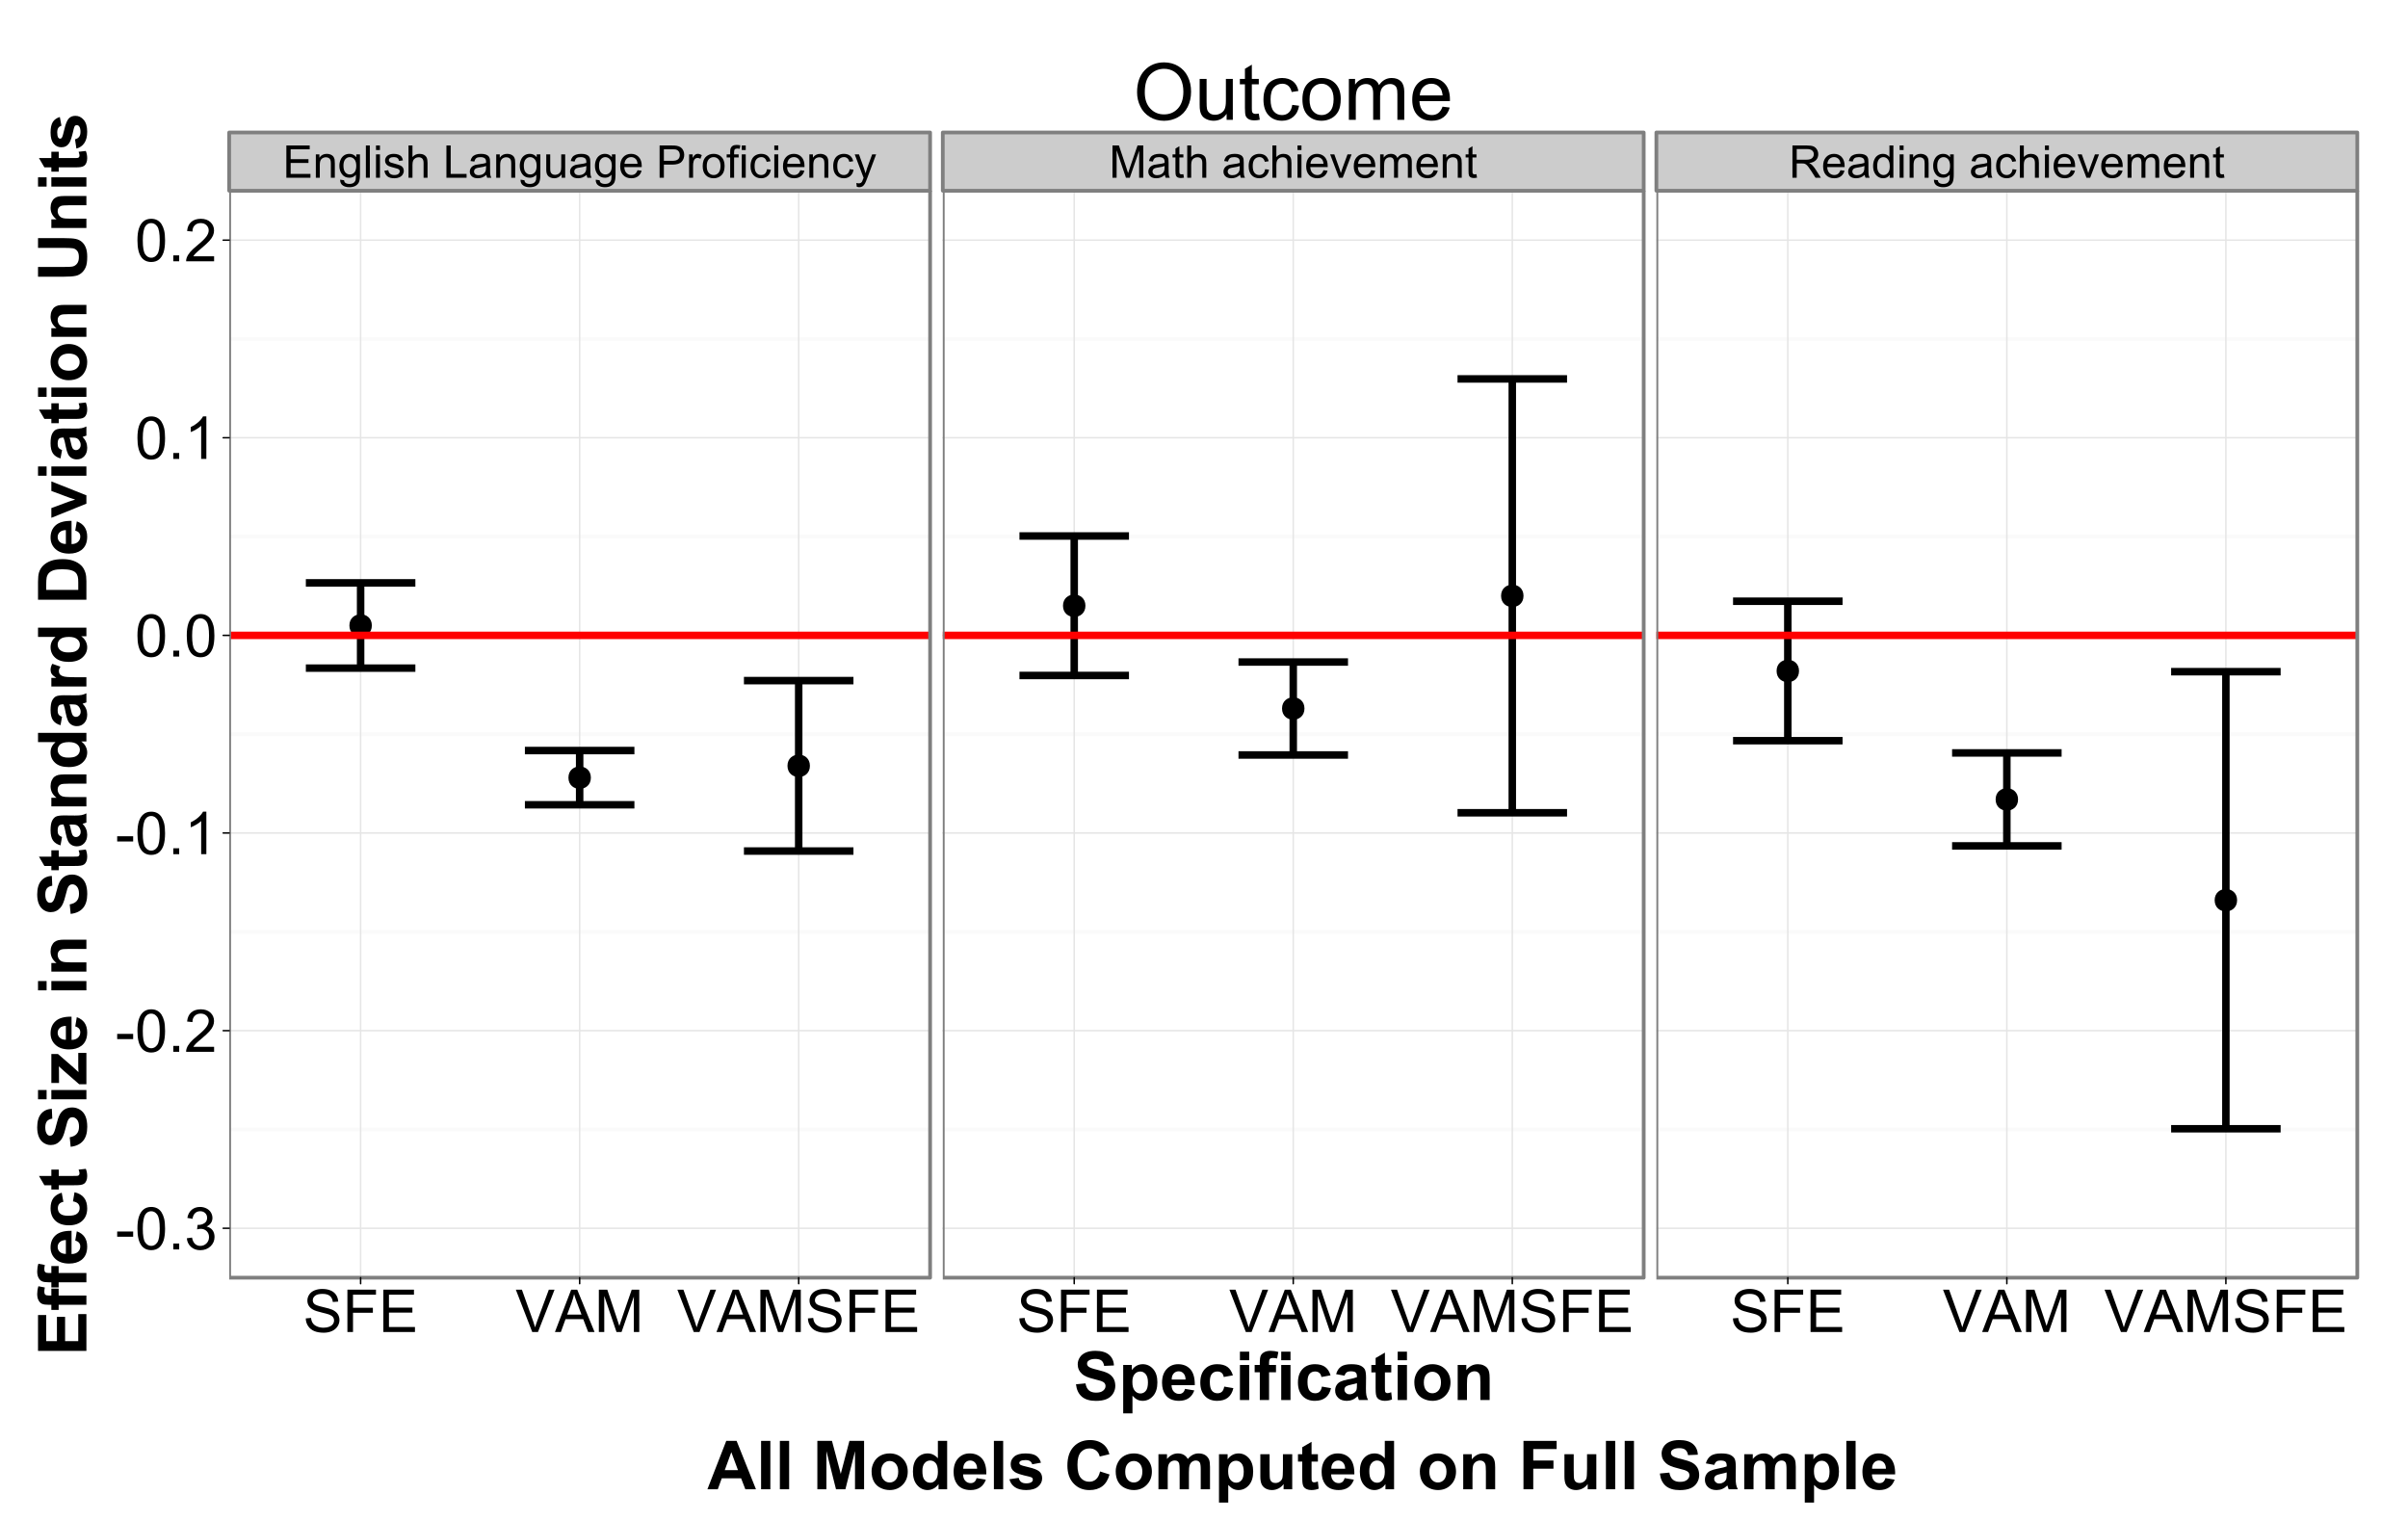 <?xml version="1.0" encoding="UTF-8"?>
<svg xmlns="http://www.w3.org/2000/svg" xmlns:xlink="http://www.w3.org/1999/xlink" width="684pt" height="432pt" viewBox="0 0 684 432" version="1.1">
<defs>
<g>
<symbol overflow="visible" id="glyph0-0">
<path style="stroke:none;" d="M 1.012 0 L 1.012 -9.164 L 7.637 -9.164 L 7.637 -8.082 L 2.227 -8.082 L 2.227 -5.273 L 7.293 -5.273 L 7.293 -4.199 L 2.227 -4.199 L 2.227 -1.082 L 7.852 -1.082 L 7.852 0 Z M 1.012 0 "/>
</symbol>
<symbol overflow="visible" id="glyph0-1">
<path style="stroke:none;" d="M 0.844 0 L 0.844 -6.637 L 1.855 -6.637 L 1.855 -5.695 C 2.34 -6.422 3.043 -6.785 3.969 -6.789 C 4.367 -6.785 4.734 -6.711 5.07 -6.57 C 5.402 -6.422 5.656 -6.234 5.824 -6.004 C 5.988 -5.77 6.105 -5.492 6.176 -5.176 C 6.215 -4.965 6.234 -4.602 6.238 -4.082 L 6.238 0 L 5.113 0 L 5.113 -4.039 C 5.109 -4.492 5.066 -4.836 4.98 -5.066 C 4.895 -5.289 4.738 -5.469 4.516 -5.609 C 4.289 -5.742 4.027 -5.812 3.73 -5.812 C 3.25 -5.812 2.836 -5.66 2.488 -5.355 C 2.141 -5.051 1.969 -4.473 1.969 -3.625 L 1.969 0 Z M 0.844 0 "/>
</symbol>
<symbol overflow="visible" id="glyph0-2">
<path style="stroke:none;" d="M 0.637 0.551 L 1.73 0.711 C 1.773 1.047 1.902 1.293 2.113 1.449 C 2.391 1.652 2.773 1.758 3.258 1.762 C 3.777 1.758 4.176 1.652 4.461 1.449 C 4.742 1.238 4.938 0.949 5.039 0.574 C 5.094 0.344 5.117 -0.137 5.117 -0.867 C 4.625 -0.289 4.016 0 3.281 0 C 2.367 0 1.66 -0.328 1.164 -0.988 C 0.66 -1.645 0.41 -2.434 0.414 -3.355 C 0.41 -3.984 0.523 -4.57 0.758 -5.109 C 0.984 -5.645 1.316 -6.059 1.754 -6.352 C 2.184 -6.641 2.695 -6.785 3.289 -6.789 C 4.066 -6.785 4.715 -6.469 5.227 -5.836 L 5.227 -6.637 L 6.262 -6.637 L 6.262 -0.898 C 6.258 0.133 6.152 0.859 5.945 1.297 C 5.734 1.727 5.402 2.07 4.945 2.32 C 4.488 2.57 3.926 2.695 3.262 2.695 C 2.469 2.695 1.828 2.516 1.344 2.16 C 0.852 1.801 0.617 1.266 0.637 0.551 Z M 1.57 -3.438 C 1.57 -2.566 1.742 -1.93 2.086 -1.531 C 2.43 -1.125 2.863 -0.926 3.387 -0.93 C 3.902 -0.926 4.336 -1.125 4.688 -1.527 C 5.035 -1.922 5.207 -2.547 5.211 -3.398 C 5.207 -4.211 5.027 -4.82 4.672 -5.234 C 4.309 -5.645 3.875 -5.852 3.367 -5.855 C 2.863 -5.852 2.438 -5.648 2.094 -5.246 C 1.742 -4.836 1.57 -4.234 1.57 -3.438 Z M 1.57 -3.438 "/>
</symbol>
<symbol overflow="visible" id="glyph0-3">
<path style="stroke:none;" d="M 0.82 0 L 0.82 -9.164 L 1.945 -9.164 L 1.945 0 Z M 0.82 0 "/>
</symbol>
<symbol overflow="visible" id="glyph0-4">
<path style="stroke:none;" d="M 0.852 -7.867 L 0.852 -9.164 L 1.977 -9.164 L 1.977 -7.867 Z M 0.852 0 L 0.852 -6.637 L 1.977 -6.637 L 1.977 0 Z M 0.852 0 "/>
</symbol>
<symbol overflow="visible" id="glyph0-5">
<path style="stroke:none;" d="M 0.395 -1.98 L 1.508 -2.156 C 1.566 -1.711 1.742 -1.367 2.027 -1.129 C 2.312 -0.891 2.711 -0.773 3.227 -0.773 C 3.738 -0.773 4.121 -0.879 4.375 -1.09 C 4.621 -1.301 4.746 -1.547 4.75 -1.832 C 4.746 -2.082 4.637 -2.281 4.418 -2.43 C 4.262 -2.527 3.879 -2.656 3.27 -2.812 C 2.441 -3.02 1.867 -3.199 1.551 -3.352 C 1.23 -3.504 0.988 -3.715 0.828 -3.984 C 0.66 -4.25 0.578 -4.547 0.582 -4.875 C 0.578 -5.172 0.648 -5.445 0.785 -5.695 C 0.918 -5.945 1.102 -6.152 1.336 -6.324 C 1.512 -6.449 1.75 -6.559 2.055 -6.652 C 2.355 -6.738 2.68 -6.785 3.023 -6.789 C 3.543 -6.785 4 -6.711 4.395 -6.562 C 4.789 -6.41 5.078 -6.207 5.27 -5.953 C 5.453 -5.695 5.582 -5.352 5.656 -4.926 L 4.555 -4.773 C 4.5 -5.113 4.355 -5.379 4.121 -5.574 C 3.879 -5.762 3.543 -5.859 3.105 -5.863 C 2.59 -5.859 2.219 -5.773 2 -5.605 C 1.773 -5.434 1.664 -5.234 1.668 -5.008 C 1.664 -4.859 1.711 -4.727 1.805 -4.613 C 1.898 -4.488 2.043 -4.391 2.238 -4.312 C 2.348 -4.27 2.676 -4.172 3.23 -4.023 C 4.023 -3.809 4.578 -3.637 4.895 -3.504 C 5.207 -3.367 5.457 -3.168 5.637 -2.91 C 5.816 -2.648 5.906 -2.328 5.906 -1.949 C 5.906 -1.57 5.797 -1.219 5.578 -0.891 C 5.359 -0.559 5.043 -0.301 4.629 -0.121 C 4.215 0.059 3.746 0.145 3.23 0.148 C 2.363 0.145 1.707 -0.031 1.258 -0.387 C 0.805 -0.746 0.516 -1.277 0.395 -1.98 Z M 0.395 -1.98 "/>
</symbol>
<symbol overflow="visible" id="glyph0-6">
<path style="stroke:none;" d="M 0.844 0 L 0.844 -9.164 L 1.969 -9.164 L 1.969 -5.875 C 2.492 -6.48 3.152 -6.785 3.957 -6.789 C 4.445 -6.785 4.875 -6.688 5.238 -6.496 C 5.598 -6.301 5.855 -6.031 6.016 -5.691 C 6.168 -5.348 6.246 -4.855 6.25 -4.207 L 6.25 0 L 5.125 0 L 5.125 -4.207 C 5.121 -4.77 5 -5.176 4.758 -5.434 C 4.516 -5.688 4.172 -5.816 3.727 -5.82 C 3.391 -5.816 3.074 -5.73 2.785 -5.559 C 2.488 -5.383 2.281 -5.148 2.156 -4.855 C 2.031 -4.559 1.969 -4.152 1.969 -3.633 L 1.969 0 Z M 0.844 0 "/>
</symbol>
<symbol overflow="visible" id="glyph0-7">
<path style="stroke:none;" d=""/>
</symbol>
<symbol overflow="visible" id="glyph0-8">
<path style="stroke:none;" d="M 0.938 0 L 0.938 -9.164 L 2.148 -9.164 L 2.148 -1.082 L 6.664 -1.082 L 6.664 0 Z M 0.938 0 "/>
</symbol>
<symbol overflow="visible" id="glyph0-9">
<path style="stroke:none;" d="M 5.176 -0.82 C 4.754 -0.465 4.355 -0.215 3.973 -0.07 C 3.586 0.074 3.172 0.145 2.73 0.148 C 2 0.145 1.438 -0.027 1.047 -0.383 C 0.652 -0.734 0.457 -1.191 0.461 -1.75 C 0.457 -2.074 0.531 -2.371 0.684 -2.641 C 0.828 -2.906 1.023 -3.121 1.266 -3.285 C 1.504 -3.445 1.773 -3.57 2.074 -3.656 C 2.293 -3.711 2.625 -3.766 3.074 -3.824 C 3.98 -3.93 4.648 -4.059 5.082 -4.211 C 5.082 -4.363 5.086 -4.461 5.086 -4.508 C 5.086 -4.961 4.98 -5.285 4.77 -5.477 C 4.48 -5.727 4.051 -5.852 3.488 -5.855 C 2.957 -5.852 2.566 -5.762 2.316 -5.578 C 2.059 -5.391 1.875 -5.062 1.758 -4.594 L 0.656 -4.742 C 0.754 -5.211 0.918 -5.594 1.148 -5.883 C 1.375 -6.172 1.703 -6.395 2.141 -6.555 C 2.57 -6.707 3.074 -6.785 3.648 -6.789 C 4.215 -6.785 4.676 -6.719 5.031 -6.586 C 5.383 -6.453 5.645 -6.285 5.812 -6.082 C 5.977 -5.879 6.094 -5.625 6.164 -5.32 C 6.199 -5.125 6.215 -4.777 6.219 -4.281 L 6.219 -2.781 C 6.215 -1.73 6.238 -1.07 6.289 -0.797 C 6.336 -0.52 6.434 -0.254 6.574 0 L 5.398 0 C 5.281 -0.234 5.207 -0.508 5.176 -0.82 Z M 5.082 -3.332 C 4.668 -3.164 4.055 -3.023 3.242 -2.906 C 2.777 -2.836 2.453 -2.758 2.262 -2.68 C 2.07 -2.594 1.922 -2.473 1.82 -2.312 C 1.715 -2.152 1.664 -1.977 1.664 -1.781 C 1.664 -1.48 1.777 -1.23 2.004 -1.031 C 2.23 -0.828 2.562 -0.727 3 -0.73 C 3.43 -0.727 3.812 -0.82 4.156 -1.016 C 4.492 -1.203 4.742 -1.465 4.898 -1.793 C 5.02 -2.047 5.078 -2.422 5.082 -2.918 Z M 5.082 -3.332 "/>
</symbol>
<symbol overflow="visible" id="glyph0-10">
<path style="stroke:none;" d="M 5.195 0 L 5.195 -0.977 C 4.676 -0.227 3.973 0.145 3.086 0.148 C 2.691 0.145 2.324 0.074 1.988 -0.074 C 1.645 -0.223 1.395 -0.41 1.234 -0.641 C 1.066 -0.863 0.949 -1.145 0.887 -1.477 C 0.84 -1.695 0.82 -2.043 0.82 -2.523 L 0.82 -6.637 L 1.945 -6.637 L 1.945 -2.957 C 1.945 -2.367 1.965 -1.973 2.012 -1.77 C 2.078 -1.473 2.23 -1.238 2.461 -1.07 C 2.688 -0.902 2.969 -0.82 3.312 -0.82 C 3.648 -0.82 3.965 -0.906 4.262 -1.078 C 4.555 -1.25 4.766 -1.484 4.891 -1.781 C 5.012 -2.078 5.074 -2.512 5.074 -3.082 L 5.074 -6.637 L 6.199 -6.637 L 6.199 0 Z M 5.195 0 "/>
</symbol>
<symbol overflow="visible" id="glyph0-11">
<path style="stroke:none;" d="M 5.387 -2.137 L 6.551 -1.992 C 6.363 -1.312 6.023 -0.785 5.531 -0.414 C 5.035 -0.039 4.402 0.145 3.633 0.148 C 2.66 0.145 1.887 -0.148 1.32 -0.746 C 0.75 -1.34 0.469 -2.18 0.469 -3.262 C 0.469 -4.375 0.754 -5.242 1.332 -5.863 C 1.902 -6.477 2.648 -6.785 3.57 -6.789 C 4.453 -6.785 5.18 -6.484 5.742 -5.883 C 6.305 -5.277 6.586 -4.426 6.586 -3.332 C 6.586 -3.262 6.582 -3.16 6.582 -3.031 L 1.633 -3.031 C 1.672 -2.297 1.879 -1.738 2.25 -1.355 C 2.617 -0.965 3.078 -0.773 3.637 -0.773 C 4.047 -0.773 4.398 -0.879 4.695 -1.098 C 4.984 -1.312 5.215 -1.66 5.387 -2.137 Z M 1.695 -3.957 L 5.398 -3.957 C 5.344 -4.512 5.203 -4.93 4.977 -5.211 C 4.613 -5.641 4.148 -5.859 3.582 -5.863 C 3.059 -5.859 2.625 -5.688 2.277 -5.344 C 1.922 -4.996 1.727 -4.531 1.695 -3.957 Z M 1.695 -3.957 "/>
</symbol>
<symbol overflow="visible" id="glyph0-12">
<path style="stroke:none;" d="M 0.988 0 L 0.988 -9.164 L 4.445 -9.164 C 5.051 -9.164 5.516 -9.133 5.836 -9.074 C 6.285 -8.996 6.66 -8.852 6.969 -8.645 C 7.27 -8.434 7.516 -8.141 7.703 -7.762 C 7.887 -7.383 7.98 -6.965 7.98 -6.512 C 7.98 -5.73 7.73 -5.074 7.234 -4.535 C 6.738 -3.996 5.844 -3.727 4.551 -3.727 L 2.199 -3.727 L 2.199 0 Z M 2.199 -4.805 L 4.57 -4.805 C 5.352 -4.805 5.906 -4.949 6.234 -5.242 C 6.562 -5.531 6.727 -5.941 6.73 -6.477 C 6.727 -6.855 6.629 -7.184 6.438 -7.457 C 6.242 -7.727 5.988 -7.906 5.676 -8 C 5.469 -8.051 5.09 -8.078 4.543 -8.082 L 2.199 -8.082 Z M 2.199 -4.805 "/>
</symbol>
<symbol overflow="visible" id="glyph0-13">
<path style="stroke:none;" d="M 0.832 0 L 0.832 -6.637 L 1.844 -6.637 L 1.844 -5.633 C 2.098 -6.098 2.336 -6.41 2.559 -6.562 C 2.773 -6.711 3.016 -6.785 3.281 -6.789 C 3.66 -6.785 4.043 -6.664 4.438 -6.426 L 4.051 -5.383 C 3.77 -5.543 3.496 -5.625 3.227 -5.625 C 2.977 -5.625 2.754 -5.551 2.562 -5.402 C 2.363 -5.254 2.227 -5.047 2.145 -4.789 C 2.02 -4.383 1.957 -3.945 1.957 -3.477 L 1.957 0 Z M 0.832 0 "/>
</symbol>
<symbol overflow="visible" id="glyph0-14">
<path style="stroke:none;" d="M 0.426 -3.32 C 0.422 -4.547 0.762 -5.457 1.449 -6.051 C 2.016 -6.539 2.715 -6.785 3.539 -6.789 C 4.449 -6.785 5.191 -6.484 5.773 -5.891 C 6.352 -5.289 6.645 -4.465 6.645 -3.414 C 6.645 -2.559 6.516 -1.887 6.258 -1.398 C 6 -0.906 5.625 -0.527 5.141 -0.258 C 4.648 0.012 4.117 0.145 3.539 0.148 C 2.609 0.145 1.855 -0.148 1.285 -0.742 C 0.707 -1.336 0.422 -2.195 0.426 -3.32 Z M 1.582 -3.32 C 1.582 -2.465 1.766 -1.828 2.137 -1.406 C 2.508 -0.984 2.977 -0.773 3.539 -0.773 C 4.094 -0.773 4.555 -0.984 4.93 -1.41 C 5.297 -1.836 5.484 -2.484 5.488 -3.355 C 5.484 -4.172 5.297 -4.793 4.926 -5.219 C 4.551 -5.641 4.09 -5.852 3.539 -5.855 C 2.977 -5.852 2.508 -5.641 2.137 -5.223 C 1.766 -4.801 1.582 -4.168 1.582 -3.32 Z M 1.582 -3.32 "/>
</symbol>
<symbol overflow="visible" id="glyph0-15">
<path style="stroke:none;" d="M 1.113 0 L 1.113 -5.762 L 0.117 -5.762 L 0.117 -6.637 L 1.113 -6.637 L 1.113 -7.344 C 1.113 -7.785 1.152 -8.117 1.23 -8.336 C 1.34 -8.625 1.527 -8.863 1.801 -9.047 C 2.07 -9.227 2.453 -9.316 2.949 -9.32 C 3.262 -9.316 3.613 -9.277 4 -9.207 L 3.832 -8.227 C 3.598 -8.266 3.375 -8.285 3.168 -8.289 C 2.824 -8.285 2.582 -8.211 2.441 -8.07 C 2.297 -7.922 2.227 -7.648 2.23 -7.25 L 2.23 -6.637 L 3.523 -6.637 L 3.523 -5.762 L 2.23 -5.762 L 2.23 0 Z M 1.113 0 "/>
</symbol>
<symbol overflow="visible" id="glyph0-16">
<path style="stroke:none;" d="M 5.176 -2.43 L 6.281 -2.289 C 6.16 -1.523 5.848 -0.926 5.352 -0.496 C 4.852 -0.066 4.242 0.145 3.52 0.148 C 2.609 0.145 1.879 -0.148 1.328 -0.742 C 0.773 -1.332 0.496 -2.184 0.5 -3.293 C 0.496 -4.008 0.617 -4.633 0.855 -5.172 C 1.09 -5.707 1.449 -6.109 1.938 -6.383 C 2.422 -6.648 2.949 -6.785 3.523 -6.789 C 4.242 -6.785 4.832 -6.602 5.293 -6.242 C 5.746 -5.875 6.043 -5.359 6.176 -4.688 L 5.082 -4.52 C 4.973 -4.961 4.789 -5.297 4.527 -5.523 C 4.262 -5.746 3.941 -5.859 3.57 -5.863 C 3 -5.859 2.539 -5.656 2.188 -5.254 C 1.828 -4.844 1.652 -4.199 1.656 -3.324 C 1.652 -2.43 1.824 -1.781 2.168 -1.379 C 2.508 -0.973 2.953 -0.773 3.508 -0.773 C 3.945 -0.773 4.312 -0.906 4.609 -1.18 C 4.902 -1.445 5.09 -1.863 5.176 -2.43 Z M 5.176 -2.43 "/>
</symbol>
<symbol overflow="visible" id="glyph0-17">
<path style="stroke:none;" d="M 0.793 2.555 L 0.668 1.5 C 0.914 1.566 1.129 1.598 1.312 1.602 C 1.562 1.598 1.762 1.559 1.91 1.477 C 2.059 1.391 2.18 1.273 2.281 1.125 C 2.348 1.012 2.465 0.73 2.625 0.289 C 2.645 0.223 2.676 0.133 2.727 0.012 L 0.207 -6.637 L 1.418 -6.637 L 2.801 -2.793 C 2.98 -2.305 3.141 -1.793 3.281 -1.258 C 3.41 -1.77 3.562 -2.273 3.742 -2.77 L 5.164 -6.637 L 6.289 -6.637 L 3.762 0.113 C 3.488 0.84 3.277 1.344 3.133 1.617 C 2.93 1.988 2.699 2.258 2.441 2.434 C 2.18 2.605 1.871 2.695 1.52 2.695 C 1.301 2.695 1.059 2.648 0.793 2.555 Z M 0.793 2.555 "/>
</symbol>
<symbol overflow="visible" id="glyph0-18">
<path style="stroke:none;" d="M 0.949 0 L 0.949 -9.164 L 2.773 -9.164 L 4.945 -2.676 C 5.141 -2.07 5.285 -1.617 5.383 -1.32 C 5.484 -1.648 5.645 -2.141 5.867 -2.789 L 8.062 -9.164 L 9.695 -9.164 L 9.695 0 L 8.523 0 L 8.523 -7.668 L 5.863 0 L 4.77 0 L 2.117 -7.801 L 2.117 0 Z M 0.949 0 "/>
</symbol>
<symbol overflow="visible" id="glyph0-19">
<path style="stroke:none;" d="M 3.301 -1.008 L 3.461 -0.012 C 3.145 0.051 2.863 0.082 2.613 0.086 C 2.203 0.082 1.883 0.02 1.66 -0.105 C 1.434 -0.234 1.277 -0.402 1.188 -0.613 C 1.094 -0.82 1.047 -1.266 1.051 -1.945 L 1.051 -5.762 L 0.227 -5.762 L 0.227 -6.637 L 1.051 -6.637 L 1.051 -8.281 L 2.168 -8.957 L 2.168 -6.637 L 3.301 -6.637 L 3.301 -5.762 L 2.168 -5.762 L 2.168 -1.883 C 2.168 -1.555 2.188 -1.348 2.227 -1.262 C 2.266 -1.168 2.328 -1.098 2.422 -1.043 C 2.508 -0.988 2.637 -0.961 2.805 -0.961 C 2.926 -0.961 3.09 -0.977 3.301 -1.008 Z M 3.301 -1.008 "/>
</symbol>
<symbol overflow="visible" id="glyph0-20">
<path style="stroke:none;" d="M 2.688 0 L 0.164 -6.637 L 1.352 -6.637 L 2.773 -2.664 C 2.926 -2.23 3.07 -1.785 3.199 -1.324 C 3.301 -1.676 3.438 -2.094 3.617 -2.586 L 5.094 -6.637 L 6.25 -6.637 L 3.738 0 Z M 2.688 0 "/>
</symbol>
<symbol overflow="visible" id="glyph0-21">
<path style="stroke:none;" d="M 0.844 0 L 0.844 -6.637 L 1.852 -6.637 L 1.852 -5.707 C 2.059 -6.031 2.332 -6.293 2.68 -6.492 C 3.023 -6.688 3.418 -6.785 3.863 -6.789 C 4.352 -6.785 4.754 -6.684 5.07 -6.48 C 5.383 -6.277 5.605 -5.992 5.738 -5.625 C 6.258 -6.398 6.941 -6.785 7.789 -6.789 C 8.441 -6.785 8.949 -6.602 9.305 -6.242 C 9.656 -5.875 9.832 -5.312 9.836 -4.555 L 9.836 0 L 8.719 0 L 8.719 -4.18 C 8.719 -4.625 8.68 -4.949 8.609 -5.152 C 8.531 -5.348 8.398 -5.508 8.211 -5.629 C 8.016 -5.75 7.793 -5.812 7.539 -5.812 C 7.066 -5.812 6.68 -5.656 6.375 -5.348 C 6.066 -5.035 5.91 -4.539 5.914 -3.855 L 5.914 0 L 4.789 0 L 4.789 -4.312 C 4.785 -4.812 4.695 -5.188 4.512 -5.438 C 4.328 -5.688 4.027 -5.812 3.613 -5.812 C 3.293 -5.812 3 -5.727 2.734 -5.562 C 2.465 -5.391 2.27 -5.148 2.148 -4.832 C 2.027 -4.508 1.969 -4.047 1.969 -3.445 L 1.969 0 Z M 0.844 0 "/>
</symbol>
<symbol overflow="visible" id="glyph0-22">
<path style="stroke:none;" d="M 1.008 0 L 1.008 -9.164 L 5.07 -9.164 C 5.883 -9.164 6.504 -9.078 6.93 -8.914 C 7.355 -8.746 7.695 -8.457 7.949 -8.043 C 8.203 -7.625 8.332 -7.164 8.332 -6.664 C 8.332 -6.008 8.121 -5.461 7.699 -5.02 C 7.277 -4.57 6.625 -4.285 5.75 -4.168 C 6.066 -4.012 6.312 -3.859 6.48 -3.711 C 6.832 -3.383 7.168 -2.977 7.488 -2.492 L 9.082 0 L 7.555 0 L 6.344 -1.906 C 5.988 -2.453 5.695 -2.875 5.469 -3.168 C 5.234 -3.457 5.031 -3.66 4.852 -3.781 C 4.672 -3.895 4.488 -3.977 4.301 -4.023 C 4.16 -4.051 3.934 -4.066 3.625 -4.07 L 2.219 -4.07 L 2.219 0 Z M 2.219 -5.117 L 4.824 -5.117 C 5.375 -5.113 5.809 -5.172 6.125 -5.289 C 6.434 -5.402 6.672 -5.586 6.836 -5.84 C 6.996 -6.09 7.078 -6.363 7.082 -6.664 C 7.078 -7.094 6.922 -7.449 6.609 -7.73 C 6.293 -8.004 5.793 -8.145 5.117 -8.148 L 2.219 -8.148 Z M 2.219 -5.117 "/>
</symbol>
<symbol overflow="visible" id="glyph0-23">
<path style="stroke:none;" d="M 5.148 0 L 5.148 -0.836 C 4.727 -0.18 4.109 0.145 3.293 0.148 C 2.762 0.145 2.273 0.004 1.832 -0.289 C 1.387 -0.578 1.043 -0.984 0.801 -1.508 C 0.555 -2.027 0.434 -2.629 0.438 -3.312 C 0.434 -3.969 0.543 -4.57 0.77 -5.113 C 0.988 -5.652 1.32 -6.066 1.762 -6.355 C 2.203 -6.641 2.695 -6.785 3.242 -6.789 C 3.641 -6.785 4 -6.699 4.312 -6.535 C 4.625 -6.363 4.879 -6.145 5.074 -5.875 L 5.074 -9.164 L 6.195 -9.164 L 6.195 0 Z M 1.594 -3.312 C 1.594 -2.461 1.77 -1.828 2.129 -1.406 C 2.484 -0.984 2.91 -0.773 3.398 -0.773 C 3.891 -0.773 4.309 -0.973 4.652 -1.375 C 4.996 -1.777 5.168 -2.391 5.168 -3.219 C 5.168 -4.125 4.992 -4.793 4.641 -5.219 C 4.289 -5.641 3.859 -5.852 3.352 -5.855 C 2.852 -5.852 2.434 -5.648 2.098 -5.242 C 1.762 -4.832 1.594 -4.188 1.594 -3.312 Z M 1.594 -3.312 "/>
</symbol>
<symbol overflow="visible" id="glyph1-0">
<path style="stroke:none;" d="M 0.531 -3.609 L 0.531 -5.094 L 5.07 -5.094 L 5.07 -3.609 Z M 0.531 -3.609 "/>
</symbol>
<symbol overflow="visible" id="glyph1-1">
<path style="stroke:none;" d="M 0.695 -5.93 C 0.691 -7.352 0.836 -8.496 1.133 -9.363 C 1.422 -10.23 1.859 -10.898 2.438 -11.367 C 3.016 -11.836 3.742 -12.07 4.617 -12.074 C 5.262 -12.07 5.828 -11.941 6.316 -11.684 C 6.801 -11.426 7.203 -11.051 7.523 -10.562 C 7.84 -10.07 8.086 -9.473 8.27 -8.773 C 8.445 -8.066 8.535 -7.121 8.539 -5.93 C 8.535 -4.516 8.391 -3.375 8.105 -2.512 C 7.812 -1.645 7.379 -0.977 6.805 -0.504 C 6.223 -0.035 5.496 0.199 4.617 0.203 C 3.457 0.199 2.547 -0.215 1.887 -1.043 C 1.09 -2.043 0.691 -3.672 0.695 -5.93 Z M 2.215 -5.93 C 2.215 -3.953 2.445 -2.637 2.906 -1.988 C 3.367 -1.332 3.938 -1.008 4.617 -1.008 C 5.297 -1.008 5.867 -1.336 6.328 -1.992 C 6.789 -2.648 7.02 -3.961 7.023 -5.93 C 7.02 -7.906 6.789 -9.219 6.328 -9.875 C 5.867 -10.523 5.289 -10.852 4.602 -10.852 C 3.922 -10.852 3.383 -10.562 2.977 -9.992 C 2.469 -9.254 2.215 -7.902 2.215 -5.93 Z M 2.215 -5.93 "/>
</symbol>
<symbol overflow="visible" id="glyph1-2">
<path style="stroke:none;" d="M 1.527 0 L 1.527 -1.68 L 3.207 -1.68 L 3.207 0 Z M 1.527 0 "/>
</symbol>
<symbol overflow="visible" id="glyph1-3">
<path style="stroke:none;" d="M 0.707 -3.176 L 2.184 -3.371 C 2.352 -2.531 2.641 -1.93 3.047 -1.562 C 3.453 -1.191 3.949 -1.008 4.535 -1.008 C 5.23 -1.008 5.816 -1.246 6.297 -1.73 C 6.773 -2.207 7.012 -2.805 7.016 -3.52 C 7.012 -4.195 6.789 -4.754 6.348 -5.195 C 5.902 -5.633 5.34 -5.852 4.66 -5.855 C 4.379 -5.852 4.031 -5.797 3.617 -5.691 L 3.781 -6.988 C 3.875 -6.977 3.957 -6.973 4.02 -6.973 C 4.645 -6.973 5.207 -7.137 5.715 -7.465 C 6.215 -7.793 6.469 -8.297 6.473 -8.984 C 6.469 -9.52 6.285 -9.969 5.922 -10.324 C 5.555 -10.68 5.082 -10.855 4.504 -10.859 C 3.926 -10.855 3.445 -10.676 3.066 -10.316 C 2.68 -9.953 2.434 -9.414 2.328 -8.695 L 0.852 -8.957 C 1.031 -9.945 1.441 -10.711 2.082 -11.258 C 2.719 -11.797 3.516 -12.07 4.469 -12.074 C 5.121 -12.07 5.727 -11.93 6.281 -11.652 C 6.836 -11.367 7.258 -10.984 7.551 -10.5 C 7.84 -10.012 7.984 -9.492 7.988 -8.949 C 7.984 -8.426 7.848 -7.953 7.57 -7.531 C 7.289 -7.102 6.875 -6.762 6.332 -6.512 C 7.039 -6.344 7.59 -6.004 7.988 -5.492 C 8.379 -4.973 8.578 -4.328 8.582 -3.551 C 8.578 -2.5 8.195 -1.609 7.434 -0.879 C 6.664 -0.152 5.695 0.211 4.527 0.215 C 3.469 0.211 2.594 -0.102 1.898 -0.727 C 1.199 -1.355 0.801 -2.172 0.707 -3.176 Z M 0.707 -3.176 "/>
</symbol>
<symbol overflow="visible" id="glyph1-4">
<path style="stroke:none;" d="M 8.457 -1.418 L 8.457 0 L 0.508 0 C 0.496 -0.352 0.555 -0.691 0.68 -1.023 C 0.883 -1.562 1.207 -2.098 1.652 -2.625 C 2.098 -3.148 2.742 -3.754 3.586 -4.445 C 4.891 -5.516 5.773 -6.363 6.234 -6.992 C 6.691 -7.617 6.918 -8.211 6.922 -8.77 C 6.918 -9.352 6.711 -9.844 6.293 -10.25 C 5.875 -10.648 5.328 -10.852 4.66 -10.852 C 3.945 -10.852 3.379 -10.637 2.953 -10.211 C 2.523 -9.785 2.305 -9.195 2.305 -8.441 L 0.789 -8.598 C 0.891 -9.727 1.281 -10.59 1.961 -11.184 C 2.637 -11.773 3.547 -12.07 4.691 -12.074 C 5.844 -12.07 6.758 -11.75 7.43 -11.113 C 8.102 -10.473 8.438 -9.68 8.441 -8.734 C 8.438 -8.254 8.34 -7.781 8.145 -7.316 C 7.949 -6.852 7.621 -6.363 7.164 -5.848 C 6.707 -5.332 5.949 -4.625 4.891 -3.734 C 4 -2.984 3.43 -2.48 3.18 -2.219 C 2.926 -1.949 2.719 -1.684 2.559 -1.418 Z M 8.457 -1.418 "/>
</symbol>
<symbol overflow="visible" id="glyph1-5">
<path style="stroke:none;" d="M 6.258 0 L 4.781 0 L 4.781 -9.41 C 4.426 -9.066 3.957 -8.727 3.383 -8.391 C 2.805 -8.051 2.289 -7.797 1.828 -7.629 L 1.828 -9.055 C 2.652 -9.441 3.371 -9.914 3.992 -10.469 C 4.609 -11.02 5.051 -11.555 5.309 -12.074 L 6.258 -12.074 Z M 6.258 0 "/>
</symbol>
<symbol overflow="visible" id="glyph1-6">
<path style="stroke:none;" d="M 0.754 -3.863 L 2.258 -3.996 C 2.324 -3.395 2.488 -2.898 2.75 -2.516 C 3.008 -2.125 3.414 -1.812 3.961 -1.578 C 4.508 -1.336 5.121 -1.219 5.809 -1.223 C 6.41 -1.219 6.945 -1.309 7.414 -1.492 C 7.875 -1.672 8.223 -1.918 8.453 -2.234 C 8.676 -2.547 8.789 -2.891 8.793 -3.266 C 8.789 -3.641 8.68 -3.973 8.465 -4.254 C 8.242 -4.535 7.883 -4.77 7.383 -4.961 C 7.059 -5.086 6.344 -5.281 5.242 -5.547 C 4.137 -5.809 3.363 -6.059 2.922 -6.301 C 2.344 -6.598 1.914 -6.973 1.637 -7.418 C 1.352 -7.863 1.211 -8.363 1.215 -8.918 C 1.211 -9.523 1.383 -10.09 1.73 -10.617 C 2.07 -11.145 2.574 -11.543 3.238 -11.82 C 3.898 -12.09 4.633 -12.227 5.445 -12.23 C 6.336 -12.227 7.125 -12.086 7.805 -11.801 C 8.484 -11.512 9.008 -11.086 9.375 -10.531 C 9.742 -9.969 9.938 -9.34 9.969 -8.637 L 8.441 -8.523 C 8.355 -9.281 8.078 -9.855 7.605 -10.246 C 7.133 -10.633 6.434 -10.828 5.512 -10.828 C 4.547 -10.828 3.848 -10.648 3.41 -10.297 C 2.969 -9.941 2.746 -9.52 2.75 -9.023 C 2.746 -8.59 2.902 -8.234 3.215 -7.957 C 3.52 -7.676 4.32 -7.387 5.613 -7.098 C 6.906 -6.801 7.793 -6.547 8.277 -6.332 C 8.977 -6.008 9.492 -5.598 9.828 -5.105 C 10.156 -4.605 10.324 -4.035 10.328 -3.395 C 10.324 -2.754 10.141 -2.152 9.777 -1.586 C 9.406 -1.02 8.879 -0.578 8.195 -0.266 C 7.508 0.047 6.738 0.199 5.883 0.203 C 4.793 0.199 3.879 0.043 3.145 -0.27 C 2.406 -0.586 1.828 -1.062 1.414 -1.699 C 0.992 -2.336 0.773 -3.055 0.754 -3.863 Z M 0.754 -3.863 "/>
</symbol>
<symbol overflow="visible" id="glyph1-7">
<path style="stroke:none;" d="M 1.379 0 L 1.379 -12.027 L 9.492 -12.027 L 9.492 -10.605 L 2.969 -10.605 L 2.969 -6.883 L 8.613 -6.883 L 8.613 -5.465 L 2.969 -5.465 L 2.969 0 Z M 1.379 0 "/>
</symbol>
<symbol overflow="visible" id="glyph1-8">
<path style="stroke:none;" d="M 1.328 0 L 1.328 -12.027 L 10.023 -12.027 L 10.023 -10.605 L 2.922 -10.605 L 2.922 -6.922 L 9.574 -6.922 L 9.574 -5.512 L 2.922 -5.512 L 2.922 -1.418 L 10.305 -1.418 L 10.305 0 Z M 1.328 0 "/>
</symbol>
<symbol overflow="visible" id="glyph1-9">
<path style="stroke:none;" d="M 4.734 0 L 0.074 -12.027 L 1.797 -12.027 L 4.922 -3.289 C 5.172 -2.586 5.383 -1.93 5.555 -1.32 C 5.738 -1.973 5.953 -2.629 6.203 -3.289 L 9.449 -12.027 L 11.074 -12.027 L 6.367 0 Z M 4.734 0 "/>
</symbol>
<symbol overflow="visible" id="glyph1-10">
<path style="stroke:none;" d="M -0.023 0 L 4.594 -12.027 L 6.309 -12.027 L 11.23 0 L 9.418 0 L 8.016 -3.641 L 2.984 -3.641 L 1.664 0 Z M 3.445 -4.938 L 7.523 -4.938 L 6.266 -8.27 C 5.879 -9.277 5.598 -10.109 5.414 -10.762 C 5.258 -9.988 5.039 -9.223 4.766 -8.465 Z M 3.445 -4.938 "/>
</symbol>
<symbol overflow="visible" id="glyph1-11">
<path style="stroke:none;" d="M 1.246 0 L 1.246 -12.027 L 3.641 -12.027 L 6.488 -3.512 C 6.746 -2.715 6.938 -2.121 7.062 -1.73 C 7.195 -2.164 7.41 -2.809 7.703 -3.66 L 10.582 -12.027 L 12.723 -12.027 L 12.723 0 L 11.188 0 L 11.188 -10.066 L 7.695 0 L 6.258 0 L 2.781 -10.238 L 2.781 0 Z M 1.246 0 "/>
</symbol>
<symbol overflow="visible" id="glyph2-0">
<path style="stroke:none;" d="M 0.695 -4.473 L 3.395 -4.734 C 3.551 -3.828 3.883 -3.16 4.383 -2.738 C 4.879 -2.309 5.547 -2.098 6.395 -2.102 C 7.285 -2.098 7.961 -2.285 8.414 -2.668 C 8.867 -3.043 9.094 -3.484 9.094 -3.992 C 9.094 -4.312 8.996 -4.59 8.809 -4.82 C 8.613 -5.047 8.281 -5.246 7.809 -5.418 C 7.48 -5.527 6.738 -5.727 5.586 -6.02 C 4.094 -6.383 3.051 -6.836 2.457 -7.379 C 1.609 -8.129 1.188 -9.051 1.191 -10.145 C 1.188 -10.84 1.387 -11.496 1.785 -12.109 C 2.18 -12.715 2.75 -13.18 3.5 -13.5 C 4.242 -13.816 5.145 -13.973 6.207 -13.977 C 7.926 -13.973 9.227 -13.598 10.102 -12.844 C 10.973 -12.086 11.43 -11.074 11.477 -9.816 L 8.699 -9.695 C 8.578 -10.398 8.324 -10.906 7.938 -11.215 C 7.543 -11.523 6.957 -11.676 6.18 -11.68 C 5.371 -11.676 4.738 -11.512 4.285 -11.184 C 3.988 -10.969 3.844 -10.684 3.844 -10.332 C 3.844 -10.004 3.98 -9.727 4.258 -9.496 C 4.605 -9.199 5.453 -8.895 6.805 -8.578 C 8.152 -8.258 9.152 -7.926 9.801 -7.59 C 10.445 -7.246 10.953 -6.781 11.32 -6.191 C 11.684 -5.598 11.863 -4.867 11.867 -4.004 C 11.863 -3.211 11.645 -2.473 11.211 -1.789 C 10.77 -1.098 10.152 -0.59 9.355 -0.258 C 8.555 0.074 7.559 0.238 6.367 0.242 C 4.625 0.238 3.289 -0.16 2.359 -0.961 C 1.426 -1.762 0.871 -2.93 0.695 -4.473 Z M 0.695 -4.473 "/>
</symbol>
<symbol overflow="visible" id="glyph2-1">
<path style="stroke:none;" d="M 1.305 -9.957 L 3.758 -9.957 L 3.758 -8.492 C 4.074 -8.988 4.508 -9.395 5.051 -9.711 C 5.594 -10.02 6.195 -10.176 6.863 -10.18 C 8.016 -10.176 8.996 -9.723 9.805 -8.82 C 10.609 -7.91 11.016 -6.648 11.016 -5.035 C 11.016 -3.367 10.609 -2.074 9.797 -1.156 C 8.984 -0.234 8 0.223 6.844 0.227 C 6.293 0.223 5.793 0.117 5.348 -0.102 C 4.898 -0.316 4.43 -0.691 3.938 -1.227 L 3.938 3.789 L 1.305 3.789 Z M 3.91 -5.148 C 3.906 -4.027 4.129 -3.199 4.574 -2.668 C 5.016 -2.129 5.555 -1.863 6.195 -1.867 C 6.805 -1.863 7.316 -2.109 7.727 -2.602 C 8.129 -3.09 8.332 -3.895 8.336 -5.016 C 8.332 -6.059 8.121 -6.832 7.707 -7.34 C 7.285 -7.844 6.766 -8.098 6.148 -8.102 C 5.5 -8.098 4.969 -7.848 4.547 -7.355 C 4.121 -6.855 3.906 -6.121 3.91 -5.148 Z M 3.91 -5.148 "/>
</symbol>
<symbol overflow="visible" id="glyph2-2">
<path style="stroke:none;" d="M 7.145 -3.168 L 9.77 -2.727 C 9.426 -1.762 8.895 -1.031 8.168 -0.527 C 7.441 -0.027 6.531 0.223 5.438 0.227 C 3.703 0.223 2.422 -0.34 1.594 -1.473 C 0.938 -2.375 0.609 -3.52 0.609 -4.902 C 0.609 -6.551 1.039 -7.844 1.902 -8.777 C 2.762 -9.711 3.852 -10.176 5.176 -10.18 C 6.652 -10.176 7.82 -9.688 8.68 -8.711 C 9.531 -7.73 9.941 -6.234 9.91 -4.219 L 3.309 -4.219 C 3.324 -3.438 3.535 -2.828 3.945 -2.395 C 4.348 -1.957 4.855 -1.738 5.465 -1.742 C 5.875 -1.738 6.223 -1.852 6.508 -2.078 C 6.785 -2.301 6.996 -2.664 7.145 -3.168 Z M 7.293 -5.832 C 7.273 -6.59 7.078 -7.172 6.703 -7.57 C 6.328 -7.965 5.871 -8.16 5.336 -8.164 C 4.758 -8.16 4.281 -7.953 3.91 -7.539 C 3.531 -7.117 3.348 -6.547 3.355 -5.832 Z M 7.293 -5.832 "/>
</symbol>
<symbol overflow="visible" id="glyph2-3">
<path style="stroke:none;" d="M 10.059 -7.012 L 7.461 -6.543 C 7.371 -7.059 7.176 -7.449 6.867 -7.715 C 6.555 -7.977 6.152 -8.109 5.664 -8.109 C 5.004 -8.109 4.48 -7.883 4.094 -7.43 C 3.699 -6.977 3.504 -6.219 3.508 -5.156 C 3.504 -3.973 3.703 -3.137 4.102 -2.652 C 4.496 -2.164 5.027 -1.922 5.699 -1.922 C 6.195 -1.922 6.605 -2.062 6.926 -2.348 C 7.246 -2.629 7.469 -3.117 7.602 -3.816 L 10.191 -3.375 C 9.918 -2.188 9.402 -1.289 8.645 -0.684 C 7.879 -0.078 6.859 0.223 5.578 0.227 C 4.121 0.223 2.957 -0.234 2.094 -1.152 C 1.227 -2.07 0.797 -3.344 0.797 -4.969 C 0.797 -6.609 1.23 -7.887 2.098 -8.805 C 2.965 -9.719 4.141 -10.176 5.625 -10.18 C 6.836 -10.176 7.797 -9.918 8.516 -9.398 C 9.227 -8.875 9.742 -8.078 10.059 -7.012 Z M 10.059 -7.012 "/>
</symbol>
<symbol overflow="visible" id="glyph2-4">
<path style="stroke:none;" d="M 1.379 -11.305 L 1.379 -13.742 L 4.012 -13.742 L 4.012 -11.305 Z M 1.379 0 L 1.379 -9.957 L 4.012 -9.957 L 4.012 0 Z M 1.379 0 "/>
</symbol>
<symbol overflow="visible" id="glyph2-5">
<path style="stroke:none;" d="M 0.227 -9.957 L 1.688 -9.957 L 1.688 -10.707 C 1.688 -11.539 1.773 -12.164 1.953 -12.578 C 2.129 -12.988 2.457 -13.324 2.938 -13.586 C 3.414 -13.844 4.02 -13.973 4.754 -13.977 C 5.5 -13.973 6.234 -13.863 6.957 -13.641 L 6.602 -11.805 C 6.18 -11.902 5.777 -11.953 5.391 -11.953 C 5.008 -11.953 4.734 -11.863 4.57 -11.684 C 4.402 -11.504 4.316 -11.16 4.32 -10.66 L 4.32 -9.957 L 6.289 -9.957 L 6.289 -7.883 L 4.32 -7.883 L 4.32 0 L 1.688 0 L 1.688 -7.883 L 0.227 -7.883 Z M 0.227 -9.957 "/>
</symbol>
<symbol overflow="visible" id="glyph2-6">
<path style="stroke:none;" d="M 3.348 -6.918 L 0.957 -7.352 C 1.223 -8.309 1.688 -9.02 2.344 -9.484 C 3 -9.945 3.973 -10.176 5.27 -10.18 C 6.441 -10.176 7.316 -10.039 7.895 -9.762 C 8.465 -9.484 8.871 -9.129 9.109 -8.703 C 9.34 -8.273 9.457 -7.488 9.461 -6.348 L 9.43 -3.273 C 9.426 -2.395 9.469 -1.75 9.555 -1.336 C 9.637 -0.918 9.797 -0.473 10.031 0 L 7.426 0 C 7.352 -0.172 7.27 -0.43 7.172 -0.777 C 7.125 -0.93 7.094 -1.031 7.078 -1.086 C 6.625 -0.645 6.141 -0.316 5.633 -0.102 C 5.117 0.117 4.57 0.223 3.992 0.227 C 2.965 0.223 2.16 -0.055 1.57 -0.609 C 0.977 -1.164 0.68 -1.867 0.684 -2.719 C 0.68 -3.281 0.812 -3.781 1.086 -4.223 C 1.352 -4.66 1.73 -4.996 2.219 -5.234 C 2.699 -5.465 3.398 -5.672 4.312 -5.852 C 5.543 -6.078 6.395 -6.293 6.871 -6.496 L 6.871 -6.758 C 6.867 -7.262 6.742 -7.625 6.496 -7.84 C 6.242 -8.055 5.77 -8.16 5.082 -8.164 C 4.609 -8.16 4.246 -8.07 3.984 -7.887 C 3.719 -7.703 3.504 -7.379 3.348 -6.918 Z M 6.871 -4.781 C 6.531 -4.668 5.996 -4.531 5.27 -4.379 C 4.535 -4.219 4.059 -4.066 3.836 -3.918 C 3.488 -3.672 3.316 -3.363 3.32 -2.992 C 3.316 -2.621 3.453 -2.301 3.73 -2.035 C 4.004 -1.762 4.355 -1.629 4.781 -1.633 C 5.254 -1.629 5.707 -1.785 6.141 -2.102 C 6.457 -2.336 6.664 -2.625 6.77 -2.973 C 6.832 -3.191 6.867 -3.621 6.871 -4.258 Z M 6.871 -4.781 "/>
</symbol>
<symbol overflow="visible" id="glyph2-7">
<path style="stroke:none;" d="M 5.945 -9.957 L 5.945 -7.855 L 4.145 -7.855 L 4.145 -3.844 C 4.141 -3.031 4.16 -2.555 4.195 -2.422 C 4.227 -2.285 4.305 -2.176 4.43 -2.09 C 4.551 -2 4.699 -1.957 4.875 -1.961 C 5.117 -1.957 5.469 -2.039 5.934 -2.211 L 6.16 -0.168 C 5.543 0.094 4.852 0.223 4.078 0.227 C 3.602 0.223 3.172 0.145 2.793 -0.012 C 2.41 -0.172 2.129 -0.379 1.953 -0.633 C 1.773 -0.883 1.652 -1.223 1.586 -1.66 C 1.527 -1.961 1.5 -2.582 1.5 -3.516 L 1.5 -7.855 L 0.289 -7.855 L 0.289 -9.957 L 1.5 -9.957 L 1.5 -11.934 L 4.145 -13.473 L 4.145 -9.957 Z M 5.945 -9.957 "/>
</symbol>
<symbol overflow="visible" id="glyph2-8">
<path style="stroke:none;" d="M 0.77 -5.117 C 0.766 -5.988 0.98 -6.836 1.414 -7.656 C 1.844 -8.473 2.457 -9.098 3.246 -9.531 C 4.035 -9.961 4.918 -10.176 5.898 -10.18 C 7.402 -10.176 8.637 -9.688 9.598 -8.711 C 10.559 -7.73 11.039 -6.496 11.043 -5.008 C 11.039 -3.496 10.555 -2.246 9.586 -1.258 C 8.613 -0.27 7.387 0.223 5.914 0.227 C 5 0.223 4.133 0.02 3.305 -0.391 C 2.477 -0.801 1.844 -1.406 1.414 -2.207 C 0.98 -3 0.766 -3.969 0.77 -5.117 Z M 3.469 -4.977 C 3.469 -3.984 3.703 -3.23 4.172 -2.707 C 4.641 -2.184 5.219 -1.922 5.906 -1.922 C 6.594 -1.922 7.168 -2.184 7.637 -2.707 C 8.098 -3.23 8.332 -3.992 8.336 -4.996 C 8.332 -5.969 8.098 -6.719 7.637 -7.246 C 7.168 -7.77 6.594 -8.031 5.906 -8.035 C 5.219 -8.031 4.641 -7.77 4.172 -7.246 C 3.703 -6.719 3.469 -5.961 3.469 -4.977 Z M 3.469 -4.977 "/>
</symbol>
<symbol overflow="visible" id="glyph2-9">
<path style="stroke:none;" d="M 10.434 0 L 7.801 0 L 7.801 -5.082 C 7.797 -6.152 7.742 -6.848 7.629 -7.168 C 7.516 -7.48 7.332 -7.727 7.082 -7.902 C 6.828 -8.074 6.523 -8.16 6.168 -8.164 C 5.711 -8.16 5.301 -8.035 4.941 -7.789 C 4.574 -7.535 4.328 -7.207 4.195 -6.797 C 4.059 -6.383 3.988 -5.617 3.992 -4.508 L 3.992 0 L 1.359 0 L 1.359 -9.957 L 3.805 -9.957 L 3.805 -8.492 C 4.672 -9.613 5.766 -10.176 7.086 -10.18 C 7.664 -10.176 8.195 -10.074 8.68 -9.867 C 9.156 -9.656 9.523 -9.387 9.773 -9.066 C 10.02 -8.738 10.191 -8.371 10.289 -7.957 C 10.383 -7.543 10.43 -6.953 10.434 -6.188 Z M 10.434 0 "/>
</symbol>
<symbol overflow="visible" id="glyph2-10">
<path style="stroke:none;" d=""/>
</symbol>
<symbol overflow="visible" id="glyph2-11">
<path style="stroke:none;" d="M 13.789 0 L 10.773 0 L 9.57 -3.121 L 4.078 -3.121 L 2.945 0 L 0 0 L 5.352 -13.742 L 8.289 -13.742 Z M 8.68 -5.438 L 6.789 -10.539 L 4.93 -5.438 Z M 8.68 -5.438 "/>
</symbol>
<symbol overflow="visible" id="glyph2-12">
<path style="stroke:none;" d="M 1.379 0 L 1.379 -13.742 L 4.012 -13.742 L 4.012 0 Z M 1.379 0 "/>
</symbol>
<symbol overflow="visible" id="glyph2-13">
<path style="stroke:none;" d="M 1.359 0 L 1.359 -13.742 L 5.512 -13.742 L 8.008 -4.367 L 10.473 -13.742 L 14.633 -13.742 L 14.633 0 L 12.055 0 L 12.055 -10.82 L 9.328 0 L 6.656 0 L 3.938 -10.82 L 3.938 0 Z M 1.359 0 "/>
</symbol>
<symbol overflow="visible" id="glyph2-14">
<path style="stroke:none;" d="M 10.508 0 L 8.062 0 L 8.062 -1.461 C 7.656 -0.891 7.176 -0.469 6.621 -0.191 C 6.066 0.086 5.508 0.223 4.949 0.227 C 3.805 0.223 2.824 -0.234 2.012 -1.156 C 1.191 -2.074 0.785 -3.363 0.789 -5.016 C 0.785 -6.703 1.18 -7.984 1.977 -8.863 C 2.766 -9.738 3.77 -10.176 4.988 -10.18 C 6.098 -10.176 7.062 -9.715 7.875 -8.793 L 7.875 -13.742 L 10.508 -13.742 Z M 3.477 -5.195 C 3.473 -4.129 3.621 -3.359 3.918 -2.887 C 4.34 -2.195 4.934 -1.852 5.699 -1.855 C 6.305 -1.852 6.82 -2.109 7.246 -2.629 C 7.668 -3.141 7.879 -3.91 7.883 -4.941 C 7.879 -6.082 7.676 -6.906 7.266 -7.41 C 6.852 -7.91 6.32 -8.16 5.68 -8.164 C 5.051 -8.16 4.527 -7.914 4.109 -7.418 C 3.684 -6.922 3.473 -6.18 3.477 -5.195 Z M 3.477 -5.195 "/>
</symbol>
<symbol overflow="visible" id="glyph2-15">
<path style="stroke:none;" d="M 0.449 -2.84 L 3.094 -3.242 C 3.203 -2.727 3.43 -2.34 3.777 -2.078 C 4.117 -1.809 4.598 -1.676 5.223 -1.68 C 5.898 -1.676 6.41 -1.801 6.758 -2.055 C 6.984 -2.227 7.102 -2.461 7.105 -2.758 C 7.102 -2.953 7.039 -3.117 6.918 -3.254 C 6.785 -3.375 6.492 -3.492 6.039 -3.602 C 3.91 -4.066 2.562 -4.492 1.996 -4.883 C 1.207 -5.418 0.812 -6.168 0.816 -7.125 C 0.812 -7.984 1.152 -8.707 1.836 -9.297 C 2.516 -9.883 3.574 -10.176 5.008 -10.18 C 6.367 -10.176 7.379 -9.957 8.043 -9.516 C 8.703 -9.07 9.16 -8.414 9.414 -7.547 L 6.93 -7.086 C 6.82 -7.469 6.617 -7.766 6.324 -7.977 C 6.023 -8.18 5.602 -8.285 5.055 -8.289 C 4.355 -8.285 3.859 -8.188 3.562 -7.996 C 3.359 -7.855 3.258 -7.676 3.262 -7.461 C 3.258 -7.27 3.344 -7.113 3.523 -6.984 C 3.758 -6.809 4.578 -6.559 5.984 -6.242 C 7.383 -5.922 8.363 -5.531 8.926 -5.07 C 9.473 -4.598 9.75 -3.945 9.75 -3.113 C 9.75 -2.195 9.367 -1.41 8.605 -0.758 C 7.84 -0.102 6.711 0.223 5.223 0.227 C 3.863 0.223 2.789 -0.051 2 -0.598 C 1.207 -1.148 0.691 -1.895 0.449 -2.84 Z M 0.449 -2.84 "/>
</symbol>
<symbol overflow="visible" id="glyph2-16">
<path style="stroke:none;" d="M 10.191 -5.055 L 12.883 -4.199 C 12.465 -2.695 11.777 -1.582 10.82 -0.855 C 9.859 -0.129 8.645 0.234 7.172 0.234 C 5.344 0.234 3.844 -0.387 2.672 -1.637 C 1.496 -2.879 0.906 -4.586 0.91 -6.75 C 0.906 -9.035 1.496 -10.809 2.68 -12.078 C 3.859 -13.34 5.414 -13.973 7.34 -13.977 C 9.02 -13.973 10.387 -13.477 11.438 -12.488 C 12.062 -11.895 12.531 -11.051 12.844 -9.957 L 10.098 -9.301 C 9.93 -10.008 9.59 -10.57 9.078 -10.984 C 8.559 -11.395 7.934 -11.602 7.199 -11.605 C 6.18 -11.602 5.352 -11.234 4.719 -10.508 C 4.082 -9.773 3.766 -8.59 3.77 -6.957 C 3.766 -5.215 4.078 -3.977 4.707 -3.242 C 5.328 -2.5 6.141 -2.133 7.145 -2.137 C 7.879 -2.133 8.516 -2.367 9.047 -2.84 C 9.578 -3.305 9.957 -4.043 10.191 -5.055 Z M 10.191 -5.055 "/>
</symbol>
<symbol overflow="visible" id="glyph2-17">
<path style="stroke:none;" d="M 1.18 -9.957 L 3.609 -9.957 L 3.609 -8.598 C 4.477 -9.648 5.508 -10.176 6.711 -10.18 C 7.344 -10.176 7.898 -10.047 8.371 -9.785 C 8.836 -9.523 9.219 -9.125 9.523 -8.598 C 9.957 -9.125 10.43 -9.523 10.938 -9.785 C 11.441 -10.047 11.984 -10.176 12.562 -10.18 C 13.293 -10.176 13.91 -10.027 14.418 -9.734 C 14.922 -9.434 15.301 -9 15.555 -8.43 C 15.73 -8 15.82 -7.312 15.824 -6.367 L 15.824 0 L 13.191 0 L 13.191 -5.691 C 13.188 -6.676 13.098 -7.312 12.918 -7.602 C 12.672 -7.973 12.297 -8.16 11.793 -8.164 C 11.422 -8.16 11.074 -8.051 10.754 -7.828 C 10.426 -7.602 10.191 -7.27 10.051 -6.84 C 9.902 -6.402 9.832 -5.719 9.836 -4.781 L 9.836 0 L 7.199 0 L 7.199 -5.457 C 7.195 -6.422 7.148 -7.047 7.059 -7.332 C 6.961 -7.609 6.816 -7.82 6.621 -7.957 C 6.426 -8.094 6.156 -8.16 5.82 -8.164 C 5.41 -8.16 5.047 -8.051 4.723 -7.836 C 4.398 -7.613 4.164 -7.301 4.027 -6.891 C 3.883 -6.477 3.812 -5.789 3.816 -4.836 L 3.816 0 L 1.18 0 Z M 1.18 -9.957 "/>
</symbol>
<symbol overflow="visible" id="glyph2-18">
<path style="stroke:none;" d="M 7.93 0 L 7.93 -1.492 C 7.562 -0.957 7.086 -0.539 6.5 -0.234 C 5.906 0.07 5.285 0.223 4.633 0.227 C 3.961 0.223 3.359 0.078 2.832 -0.215 C 2.297 -0.508 1.914 -0.922 1.676 -1.453 C 1.438 -1.984 1.316 -2.719 1.32 -3.656 L 1.32 -9.957 L 3.957 -9.957 L 3.957 -5.383 C 3.953 -3.98 4.004 -3.121 4.102 -2.809 C 4.195 -2.488 4.371 -2.238 4.629 -2.059 C 4.887 -1.871 5.211 -1.781 5.605 -1.781 C 6.055 -1.781 6.457 -1.902 6.816 -2.152 C 7.168 -2.395 7.414 -2.703 7.547 -3.07 C 7.676 -3.434 7.738 -4.328 7.742 -5.758 L 7.742 -9.957 L 10.379 -9.957 L 10.379 0 Z M 7.93 0 "/>
</symbol>
<symbol overflow="visible" id="glyph2-19">
<path style="stroke:none;" d="M 1.414 0 L 1.414 -13.742 L 10.836 -13.742 L 10.836 -11.418 L 4.191 -11.418 L 4.191 -8.164 L 9.93 -8.164 L 9.93 -5.84 L 4.191 -5.84 L 4.191 0 Z M 1.414 0 "/>
</symbol>
<symbol overflow="visible" id="glyph3-0">
<path style="stroke:none;" d="M 0 -1.398 L -13.742 -1.398 L -13.742 -11.586 L -11.418 -11.586 L -11.418 -4.172 L -8.371 -4.172 L -8.371 -11.07 L -6.055 -11.07 L -6.055 -4.172 L -2.316 -4.172 L -2.316 -11.852 L 0 -11.852 Z M 0 -1.398 "/>
</symbol>
<symbol overflow="visible" id="glyph3-1">
<path style="stroke:none;" d="M -9.957 -0.227 L -9.957 -1.688 L -10.707 -1.688 C -11.539 -1.688 -12.164 -1.773 -12.578 -1.953 C -12.988 -2.129 -13.324 -2.457 -13.586 -2.938 C -13.844 -3.414 -13.973 -4.02 -13.977 -4.754 C -13.973 -5.5 -13.863 -6.234 -13.641 -6.957 L -11.805 -6.602 C -11.902 -6.18 -11.953 -5.777 -11.953 -5.391 C -11.953 -5.008 -11.863 -4.734 -11.684 -4.57 C -11.504 -4.402 -11.16 -4.316 -10.66 -4.32 L -9.957 -4.32 L -9.957 -6.289 L -7.883 -6.289 L -7.883 -4.32 L 0 -4.32 L 0 -1.688 L -7.883 -1.688 L -7.883 -0.227 Z M -9.957 -0.227 "/>
</symbol>
<symbol overflow="visible" id="glyph3-2">
<path style="stroke:none;" d="M -3.168 -7.145 L -2.727 -9.77 C -1.762 -9.426 -1.031 -8.895 -0.527 -8.168 C -0.027 -7.441 0.223 -6.531 0.227 -5.438 C 0.223 -3.703 -0.34 -2.422 -1.473 -1.594 C -2.375 -0.938 -3.52 -0.609 -4.902 -0.609 C -6.551 -0.609 -7.844 -1.039 -8.777 -1.902 C -9.711 -2.762 -10.176 -3.852 -10.18 -5.176 C -10.176 -6.652 -9.688 -7.82 -8.711 -8.68 C -7.73 -9.531 -6.234 -9.941 -4.219 -9.91 L -4.219 -3.309 C -3.438 -3.324 -2.828 -3.535 -2.395 -3.945 C -1.957 -4.348 -1.738 -4.855 -1.742 -5.465 C -1.738 -5.875 -1.852 -6.223 -2.078 -6.508 C -2.301 -6.785 -2.664 -6.996 -3.168 -7.145 Z M -5.832 -7.293 C -6.59 -7.273 -7.172 -7.078 -7.57 -6.703 C -7.965 -6.328 -8.16 -5.871 -8.164 -5.336 C -8.16 -4.758 -7.953 -4.281 -7.539 -3.91 C -7.117 -3.531 -6.547 -3.348 -5.832 -3.355 Z M -5.832 -7.293 "/>
</symbol>
<symbol overflow="visible" id="glyph3-3">
<path style="stroke:none;" d="M -7.012 -10.059 L -6.543 -7.461 C -7.059 -7.371 -7.449 -7.176 -7.715 -6.867 C -7.977 -6.555 -8.109 -6.152 -8.109 -5.664 C -8.109 -5.004 -7.883 -4.48 -7.43 -4.094 C -6.977 -3.699 -6.219 -3.504 -5.156 -3.508 C -3.973 -3.504 -3.137 -3.703 -2.652 -4.102 C -2.164 -4.496 -1.922 -5.027 -1.922 -5.699 C -1.922 -6.195 -2.062 -6.605 -2.348 -6.926 C -2.629 -7.246 -3.117 -7.469 -3.816 -7.602 L -3.375 -10.191 C -2.188 -9.918 -1.289 -9.402 -0.684 -8.645 C -0.078 -7.879 0.223 -6.859 0.227 -5.578 C 0.223 -4.121 -0.234 -2.957 -1.152 -2.094 C -2.07 -1.227 -3.344 -0.797 -4.969 -0.797 C -6.609 -0.797 -7.887 -1.23 -8.805 -2.098 C -9.719 -2.965 -10.176 -4.141 -10.18 -5.625 C -10.176 -6.836 -9.918 -7.797 -9.398 -8.516 C -8.875 -9.227 -8.078 -9.742 -7.012 -10.059 Z M -7.012 -10.059 "/>
</symbol>
<symbol overflow="visible" id="glyph3-4">
<path style="stroke:none;" d="M -9.957 -5.945 L -7.855 -5.945 L -7.855 -4.145 L -3.844 -4.145 C -3.031 -4.141 -2.555 -4.16 -2.422 -4.195 C -2.285 -4.227 -2.176 -4.305 -2.09 -4.43 C -2 -4.551 -1.957 -4.699 -1.961 -4.875 C -1.957 -5.117 -2.039 -5.469 -2.211 -5.934 L -0.168 -6.16 C 0.094 -5.543 0.223 -4.852 0.227 -4.078 C 0.223 -3.602 0.145 -3.172 -0.012 -2.793 C -0.172 -2.41 -0.379 -2.129 -0.633 -1.953 C -0.883 -1.773 -1.223 -1.652 -1.66 -1.586 C -1.961 -1.527 -2.582 -1.5 -3.516 -1.5 L -7.855 -1.5 L -7.855 -0.289 L -9.957 -0.289 L -9.957 -1.5 L -11.934 -1.5 L -13.473 -4.145 L -9.957 -4.145 Z M -9.957 -5.945 "/>
</symbol>
<symbol overflow="visible" id="glyph3-5">
<path style="stroke:none;" d=""/>
</symbol>
<symbol overflow="visible" id="glyph3-6">
<path style="stroke:none;" d="M -4.473 -0.695 L -4.734 -3.395 C -3.828 -3.551 -3.16 -3.883 -2.738 -4.383 C -2.309 -4.879 -2.098 -5.547 -2.102 -6.395 C -2.098 -7.285 -2.285 -7.961 -2.668 -8.414 C -3.043 -8.867 -3.484 -9.094 -3.992 -9.094 C -4.312 -9.094 -4.59 -8.996 -4.82 -8.809 C -5.047 -8.613 -5.246 -8.281 -5.418 -7.809 C -5.527 -7.48 -5.727 -6.738 -6.02 -5.586 C -6.383 -4.094 -6.836 -3.051 -7.379 -2.457 C -8.129 -1.609 -9.051 -1.188 -10.145 -1.191 C -10.84 -1.188 -11.496 -1.387 -12.109 -1.785 C -12.715 -2.18 -13.18 -2.75 -13.5 -3.5 C -13.816 -4.242 -13.973 -5.145 -13.977 -6.207 C -13.973 -7.926 -13.598 -9.227 -12.844 -10.102 C -12.086 -10.973 -11.074 -11.43 -9.816 -11.477 L -9.695 -8.699 C -10.398 -8.578 -10.906 -8.324 -11.215 -7.938 C -11.523 -7.543 -11.676 -6.957 -11.68 -6.18 C -11.676 -5.371 -11.512 -4.738 -11.184 -4.285 C -10.969 -3.988 -10.684 -3.844 -10.332 -3.844 C -10.004 -3.844 -9.727 -3.98 -9.496 -4.258 C -9.199 -4.605 -8.895 -5.453 -8.578 -6.805 C -8.258 -8.152 -7.926 -9.152 -7.59 -9.801 C -7.246 -10.445 -6.781 -10.953 -6.191 -11.32 C -5.598 -11.684 -4.867 -11.863 -4.004 -11.867 C -3.211 -11.863 -2.473 -11.645 -1.789 -11.211 C -1.098 -10.77 -0.59 -10.152 -0.258 -9.355 C 0.074 -8.555 0.238 -7.559 0.242 -6.367 C 0.238 -4.625 -0.16 -3.289 -0.961 -2.359 C -1.762 -1.426 -2.93 -0.871 -4.473 -0.695 Z M -4.473 -0.695 "/>
</symbol>
<symbol overflow="visible" id="glyph3-7">
<path style="stroke:none;" d="M -11.305 -1.379 L -13.742 -1.379 L -13.742 -4.012 L -11.305 -4.012 Z M 0 -1.379 L -9.957 -1.379 L -9.957 -4.012 L 0 -4.012 Z M 0 -1.379 "/>
</symbol>
<symbol overflow="visible" id="glyph3-8">
<path style="stroke:none;" d="M 0 -0.32 L -2.055 -0.32 L -6.336 -4.051 C -7.031 -4.66 -7.531 -5.113 -7.828 -5.41 C -7.809 -5.098 -7.793 -4.695 -7.789 -4.199 L -7.773 -0.684 L -9.957 -0.684 L -9.957 -8.914 L -8.09 -8.914 L -3.703 -5.109 L -2.25 -3.77 C -2.293 -4.496 -2.312 -4.949 -2.316 -5.129 L -2.316 -9.207 L 0 -9.207 Z M 0 -0.32 "/>
</symbol>
<symbol overflow="visible" id="glyph3-9">
<path style="stroke:none;" d="M 0 -10.434 L 0 -7.801 L -5.082 -7.801 C -6.152 -7.797 -6.848 -7.742 -7.168 -7.629 C -7.48 -7.516 -7.727 -7.332 -7.902 -7.082 C -8.074 -6.828 -8.16 -6.523 -8.164 -6.168 C -8.16 -5.711 -8.035 -5.301 -7.789 -4.941 C -7.535 -4.574 -7.207 -4.328 -6.797 -4.195 C -6.383 -4.059 -5.617 -3.988 -4.508 -3.992 L 0 -3.992 L 0 -1.359 L -9.957 -1.359 L -9.957 -3.805 L -8.492 -3.805 C -9.613 -4.672 -10.176 -5.766 -10.18 -7.086 C -10.176 -7.664 -10.074 -8.195 -9.867 -8.68 C -9.656 -9.156 -9.387 -9.523 -9.066 -9.773 C -8.738 -10.02 -8.371 -10.191 -7.957 -10.289 C -7.543 -10.383 -6.953 -10.43 -6.188 -10.434 Z M 0 -10.434 "/>
</symbol>
<symbol overflow="visible" id="glyph3-10">
<path style="stroke:none;" d="M -6.918 -3.348 L -7.352 -0.957 C -8.309 -1.223 -9.02 -1.688 -9.484 -2.344 C -9.945 -3 -10.176 -3.973 -10.18 -5.27 C -10.176 -6.441 -10.039 -7.316 -9.762 -7.895 C -9.484 -8.465 -9.129 -8.871 -8.703 -9.109 C -8.273 -9.34 -7.488 -9.457 -6.348 -9.461 L -3.273 -9.43 C -2.395 -9.426 -1.75 -9.469 -1.336 -9.555 C -0.918 -9.637 -0.473 -9.797 0 -10.031 L 0 -7.426 C -0.172 -7.352 -0.43 -7.27 -0.777 -7.172 C -0.93 -7.125 -1.031 -7.094 -1.086 -7.078 C -0.645 -6.625 -0.316 -6.141 -0.102 -5.633 C 0.117 -5.117 0.223 -4.57 0.227 -3.992 C 0.223 -2.965 -0.055 -2.16 -0.609 -1.57 C -1.164 -0.977 -1.867 -0.68 -2.719 -0.684 C -3.281 -0.68 -3.781 -0.812 -4.223 -1.086 C -4.66 -1.352 -4.996 -1.73 -5.234 -2.219 C -5.465 -2.699 -5.672 -3.398 -5.852 -4.312 C -6.078 -5.543 -6.293 -6.395 -6.496 -6.871 L -6.758 -6.871 C -7.262 -6.867 -7.625 -6.742 -7.84 -6.496 C -8.055 -6.242 -8.16 -5.77 -8.164 -5.082 C -8.16 -4.609 -8.07 -4.246 -7.887 -3.984 C -7.703 -3.719 -7.379 -3.504 -6.918 -3.348 Z M -4.781 -6.871 C -4.668 -6.531 -4.531 -5.996 -4.379 -5.27 C -4.219 -4.535 -4.066 -4.059 -3.918 -3.836 C -3.672 -3.488 -3.363 -3.316 -2.992 -3.32 C -2.621 -3.316 -2.301 -3.453 -2.035 -3.73 C -1.762 -4.004 -1.629 -4.355 -1.633 -4.781 C -1.629 -5.254 -1.785 -5.707 -2.102 -6.141 C -2.336 -6.457 -2.625 -6.664 -2.973 -6.77 C -3.191 -6.832 -3.621 -6.867 -4.258 -6.871 Z M -4.781 -6.871 "/>
</symbol>
<symbol overflow="visible" id="glyph3-11">
<path style="stroke:none;" d="M 0 -10.508 L 0 -8.062 L -1.461 -8.062 C -0.891 -7.656 -0.469 -7.176 -0.191 -6.621 C 0.086 -6.066 0.223 -5.508 0.227 -4.949 C 0.223 -3.805 -0.234 -2.824 -1.156 -2.012 C -2.074 -1.191 -3.363 -0.785 -5.016 -0.789 C -6.703 -0.785 -7.984 -1.18 -8.863 -1.977 C -9.738 -2.766 -10.176 -3.77 -10.18 -4.988 C -10.176 -6.098 -9.715 -7.062 -8.793 -7.875 L -13.742 -7.875 L -13.742 -10.508 Z M -5.195 -3.477 C -4.129 -3.473 -3.359 -3.621 -2.887 -3.918 C -2.195 -4.34 -1.852 -4.934 -1.855 -5.699 C -1.852 -6.305 -2.109 -6.82 -2.629 -7.246 C -3.141 -7.668 -3.91 -7.879 -4.941 -7.883 C -6.082 -7.879 -6.906 -7.676 -7.41 -7.266 C -7.91 -6.852 -8.16 -6.32 -8.164 -5.68 C -8.16 -5.051 -7.914 -4.527 -7.418 -4.109 C -6.922 -3.684 -6.18 -3.473 -5.195 -3.477 Z M -5.195 -3.477 "/>
</symbol>
<symbol overflow="visible" id="glyph3-12">
<path style="stroke:none;" d="M 0 -3.898 L 0 -1.266 L -9.957 -1.266 L -9.957 -3.711 L -8.539 -3.711 C -9.203 -4.125 -9.645 -4.504 -9.859 -4.84 C -10.07 -5.176 -10.176 -5.555 -10.18 -5.98 C -10.176 -6.578 -10.012 -7.156 -9.684 -7.715 L -7.387 -6.898 C -7.672 -6.453 -7.816 -6.043 -7.82 -5.664 C -7.816 -5.293 -7.715 -4.98 -7.516 -4.723 C -7.309 -4.465 -6.941 -4.262 -6.414 -4.117 C -5.879 -3.969 -4.766 -3.895 -3.074 -3.898 Z M 0 -3.898 "/>
</symbol>
<symbol overflow="visible" id="glyph3-13">
<path style="stroke:none;" d="M -13.742 -1.387 L -13.742 -6.461 C -13.738 -7.602 -13.652 -8.473 -13.48 -9.074 C -13.242 -9.879 -12.82 -10.57 -12.215 -11.145 C -11.605 -11.719 -10.863 -12.156 -9.988 -12.457 C -9.109 -12.758 -8.027 -12.906 -6.742 -12.91 C -5.605 -12.906 -4.629 -12.766 -3.816 -12.488 C -2.812 -12.141 -2.004 -11.652 -1.387 -11.016 C -0.914 -10.531 -0.547 -9.879 -0.289 -9.066 C -0.094 -8.449 0 -7.633 0 -6.609 L 0 -1.387 Z M -11.418 -4.164 L -2.316 -4.164 L -2.316 -6.234 C -2.312 -7.008 -2.355 -7.566 -2.445 -7.914 C -2.555 -8.359 -2.746 -8.73 -3.02 -9.031 C -3.285 -9.324 -3.727 -9.566 -4.344 -9.758 C -4.957 -9.941 -5.797 -10.035 -6.863 -10.039 C -7.922 -10.035 -8.738 -9.941 -9.309 -9.758 C -9.875 -9.566 -10.32 -9.305 -10.641 -8.969 C -10.957 -8.629 -11.172 -8.203 -11.289 -7.688 C -11.371 -7.297 -11.414 -6.535 -11.418 -5.41 Z M -11.418 -4.164 "/>
</symbol>
<symbol overflow="visible" id="glyph3-14">
<path style="stroke:none;" d="M 0 -4.117 L -9.957 -0.102 L -9.957 -2.867 L -4.875 -4.742 L -3.18 -5.289 C -3.605 -5.43 -3.891 -5.52 -4.031 -5.559 C -4.312 -5.645 -4.594 -5.738 -4.875 -5.84 L -9.957 -7.734 L -9.957 -10.445 L 0 -6.488 Z M 0 -4.117 "/>
</symbol>
<symbol overflow="visible" id="glyph3-15">
<path style="stroke:none;" d="M -5.117 -0.77 C -5.988 -0.766 -6.836 -0.98 -7.656 -1.414 C -8.473 -1.844 -9.098 -2.457 -9.531 -3.246 C -9.961 -4.035 -10.176 -4.918 -10.18 -5.898 C -10.176 -7.402 -9.688 -8.637 -8.711 -9.598 C -7.73 -10.559 -6.496 -11.039 -5.008 -11.043 C -3.496 -11.039 -2.246 -10.555 -1.258 -9.586 C -0.27 -8.613 0.223 -7.387 0.227 -5.914 C 0.223 -5 0.02 -4.133 -0.391 -3.305 C -0.801 -2.477 -1.406 -1.844 -2.207 -1.414 C -3 -0.98 -3.969 -0.766 -5.117 -0.77 Z M -4.977 -3.469 C -3.984 -3.469 -3.23 -3.703 -2.707 -4.172 C -2.184 -4.641 -1.922 -5.219 -1.922 -5.906 C -1.922 -6.594 -2.184 -7.168 -2.707 -7.637 C -3.23 -8.098 -3.992 -8.332 -4.996 -8.336 C -5.969 -8.332 -6.719 -8.098 -7.246 -7.637 C -7.77 -7.168 -8.031 -6.594 -8.035 -5.906 C -8.031 -5.219 -7.77 -4.641 -7.246 -4.172 C -6.719 -3.703 -5.961 -3.469 -4.977 -3.469 Z M -4.977 -3.469 "/>
</symbol>
<symbol overflow="visible" id="glyph3-16">
<path style="stroke:none;" d="M -13.742 -1.379 L -13.742 -4.152 L -6.301 -4.152 C -5.113 -4.148 -4.348 -4.184 -4.004 -4.258 C -3.438 -4.371 -2.988 -4.652 -2.648 -5.102 C -2.305 -5.547 -2.133 -6.16 -2.137 -6.938 C -2.133 -7.723 -2.293 -8.316 -2.617 -8.719 C -2.938 -9.117 -3.332 -9.355 -3.805 -9.441 C -4.27 -9.52 -5.051 -9.562 -6.141 -9.562 L -13.742 -9.562 L -13.742 -12.336 L -6.523 -12.336 C -4.871 -12.332 -3.707 -12.258 -3.027 -12.109 C -2.344 -11.957 -1.77 -11.68 -1.305 -11.281 C -0.832 -10.875 -0.457 -10.336 -0.184 -9.664 C 0.098 -8.984 0.234 -8.105 0.234 -7.023 C 0.234 -5.707 0.086 -4.711 -0.219 -4.035 C -0.52 -3.355 -0.914 -2.82 -1.402 -2.426 C -1.883 -2.031 -2.391 -1.77 -2.926 -1.648 C -3.707 -1.465 -4.871 -1.375 -6.414 -1.379 Z M -13.742 -1.379 "/>
</symbol>
<symbol overflow="visible" id="glyph3-17">
<path style="stroke:none;" d="M -2.84 -0.449 L -3.242 -3.094 C -2.727 -3.203 -2.34 -3.43 -2.078 -3.777 C -1.809 -4.117 -1.676 -4.598 -1.68 -5.223 C -1.676 -5.898 -1.801 -6.41 -2.055 -6.758 C -2.227 -6.984 -2.461 -7.102 -2.758 -7.105 C -2.953 -7.102 -3.117 -7.039 -3.254 -6.918 C -3.375 -6.785 -3.492 -6.492 -3.602 -6.039 C -4.066 -3.91 -4.492 -2.562 -4.883 -1.996 C -5.418 -1.207 -6.168 -0.812 -7.125 -0.816 C -7.984 -0.812 -8.707 -1.152 -9.297 -1.836 C -9.883 -2.516 -10.176 -3.574 -10.18 -5.008 C -10.176 -6.367 -9.957 -7.379 -9.516 -8.043 C -9.07 -8.703 -8.414 -9.16 -7.547 -9.414 L -7.086 -6.93 C -7.469 -6.82 -7.766 -6.617 -7.977 -6.324 C -8.18 -6.023 -8.285 -5.602 -8.289 -5.055 C -8.285 -4.355 -8.188 -3.859 -7.996 -3.562 C -7.855 -3.359 -7.676 -3.258 -7.461 -3.262 C -7.27 -3.258 -7.113 -3.344 -6.984 -3.523 C -6.809 -3.758 -6.559 -4.578 -6.242 -5.984 C -5.922 -7.383 -5.531 -8.363 -5.07 -8.926 C -4.598 -9.473 -3.945 -9.75 -3.113 -9.75 C -2.195 -9.75 -1.41 -9.367 -0.758 -8.605 C -0.102 -7.84 0.223 -6.711 0.227 -5.223 C 0.223 -3.863 -0.051 -2.789 -0.598 -2 C -1.148 -1.207 -1.895 -0.691 -2.84 -0.449 Z M -2.84 -0.449 "/>
</symbol>
<symbol overflow="visible" id="glyph4-0">
<path style="stroke:none;" d="M 1.082 -7.809 C 1.078 -10.469 1.793 -12.551 3.227 -14.059 C 4.652 -15.562 6.496 -16.316 8.762 -16.32 C 10.238 -16.316 11.574 -15.965 12.762 -15.258 C 13.949 -14.547 14.855 -13.559 15.48 -12.297 C 16.105 -11.031 16.418 -9.598 16.418 -7.996 C 16.418 -6.367 16.09 -4.91 15.434 -3.629 C 14.777 -2.344 13.848 -1.375 12.645 -0.715 C 11.441 -0.059 10.141 0.27 8.75 0.273 C 7.234 0.27 5.887 -0.094 4.703 -0.82 C 3.512 -1.547 2.609 -2.539 2 -3.805 C 1.383 -5.062 1.078 -6.398 1.082 -7.809 Z M 3.27 -7.777 C 3.27 -5.84 3.789 -4.32 4.828 -3.211 C 5.867 -2.098 7.168 -1.539 8.738 -1.543 C 10.332 -1.539 11.648 -2.102 12.68 -3.227 C 13.711 -4.348 14.227 -5.941 14.23 -8.008 C 14.227 -9.309 14.004 -10.445 13.566 -11.422 C 13.121 -12.391 12.477 -13.148 11.633 -13.688 C 10.781 -14.223 9.828 -14.488 8.773 -14.492 C 7.266 -14.488 5.973 -13.973 4.895 -12.945 C 3.809 -11.91 3.27 -10.188 3.27 -7.777 Z M 3.27 -7.777 "/>
</symbol>
<symbol overflow="visible" id="glyph4-1">
<path style="stroke:none;" d="M 9.09 0 L 9.09 -1.707 C 8.184 -0.395 6.957 0.258 5.402 0.262 C 4.715 0.258 4.074 0.129 3.484 -0.129 C 2.887 -0.391 2.445 -0.719 2.16 -1.121 C 1.867 -1.516 1.664 -2.004 1.555 -2.582 C 1.469 -2.965 1.43 -3.578 1.434 -4.418 L 1.434 -11.617 L 3.402 -11.617 L 3.402 -5.172 C 3.398 -4.145 3.438 -3.453 3.523 -3.094 C 3.641 -2.578 3.902 -2.172 4.309 -1.875 C 4.707 -1.578 5.203 -1.43 5.797 -1.434 C 6.383 -1.43 6.938 -1.582 7.457 -1.887 C 7.973 -2.188 8.34 -2.598 8.559 -3.121 C 8.773 -3.641 8.883 -4.398 8.883 -5.391 L 8.883 -11.617 L 10.852 -11.617 L 10.852 0 Z M 9.09 0 "/>
</symbol>
<symbol overflow="visible" id="glyph4-2">
<path style="stroke:none;" d="M 5.773 -1.762 L 6.059 -0.023 C 5.504 0.094 5.008 0.152 4.57 0.152 C 3.855 0.152 3.301 0.043 2.91 -0.184 C 2.516 -0.406 2.238 -0.703 2.078 -1.074 C 1.914 -1.441 1.832 -2.219 1.836 -3.402 L 1.836 -10.086 L 0.395 -10.086 L 0.395 -11.617 L 1.836 -11.617 L 1.836 -14.492 L 3.797 -15.672 L 3.797 -11.617 L 5.773 -11.617 L 5.773 -10.086 L 3.797 -10.086 L 3.797 -3.293 C 3.797 -2.73 3.828 -2.367 3.898 -2.207 C 3.965 -2.047 4.078 -1.918 4.238 -1.824 C 4.391 -1.727 4.617 -1.68 4.91 -1.684 C 5.129 -1.68 5.414 -1.707 5.773 -1.762 Z M 5.773 -1.762 "/>
</symbol>
<symbol overflow="visible" id="glyph4-3">
<path style="stroke:none;" d="M 9.055 -4.254 L 10.992 -4.004 C 10.781 -2.664 10.238 -1.621 9.367 -0.867 C 8.496 -0.117 7.426 0.258 6.156 0.262 C 4.566 0.258 3.289 -0.258 2.324 -1.297 C 1.355 -2.332 0.871 -3.824 0.875 -5.766 C 0.871 -7.016 1.078 -8.109 1.496 -9.055 C 1.91 -9.992 2.543 -10.699 3.395 -11.172 C 4.242 -11.641 5.168 -11.875 6.168 -11.879 C 7.43 -11.875 8.461 -11.559 9.266 -10.922 C 10.062 -10.281 10.578 -9.375 10.805 -8.203 L 8.891 -7.906 C 8.703 -8.684 8.383 -9.273 7.922 -9.668 C 7.461 -10.059 6.902 -10.254 6.246 -10.258 C 5.254 -10.254 4.445 -9.898 3.828 -9.191 C 3.203 -8.477 2.895 -7.352 2.898 -5.82 C 2.895 -4.254 3.191 -3.121 3.793 -2.414 C 4.387 -1.707 5.168 -1.352 6.137 -1.355 C 6.906 -1.352 7.551 -1.59 8.07 -2.066 C 8.586 -2.539 8.914 -3.27 9.055 -4.254 Z M 9.055 -4.254 "/>
</symbol>
<symbol overflow="visible" id="glyph4-4">
<path style="stroke:none;" d="M 0.742 -5.809 C 0.738 -7.957 1.336 -9.551 2.539 -10.586 C 3.531 -11.445 4.75 -11.875 6.191 -11.879 C 7.785 -11.875 9.09 -11.352 10.105 -10.309 C 11.117 -9.258 11.625 -7.812 11.625 -5.973 C 11.625 -4.473 11.398 -3.297 10.953 -2.445 C 10.5 -1.586 9.848 -0.922 8.996 -0.449 C 8.137 0.023 7.203 0.258 6.191 0.262 C 4.562 0.258 3.246 -0.262 2.246 -1.301 C 1.238 -2.344 0.738 -3.844 0.742 -5.809 Z M 2.766 -5.809 C 2.766 -4.316 3.09 -3.203 3.738 -2.465 C 4.387 -1.723 5.203 -1.352 6.191 -1.355 C 7.164 -1.352 7.977 -1.723 8.629 -2.469 C 9.273 -3.211 9.598 -4.348 9.602 -5.875 C 9.598 -7.309 9.27 -8.395 8.621 -9.137 C 7.965 -9.875 7.156 -10.246 6.191 -10.25 C 5.203 -10.246 4.387 -9.879 3.738 -9.145 C 3.09 -8.406 2.766 -7.293 2.766 -5.809 Z M 2.766 -5.809 "/>
</symbol>
<symbol overflow="visible" id="glyph4-5">
<path style="stroke:none;" d="M 1.477 0 L 1.477 -11.617 L 3.238 -11.617 L 3.238 -9.984 C 3.602 -10.555 4.086 -11.012 4.691 -11.359 C 5.297 -11.703 5.984 -11.875 6.758 -11.879 C 7.617 -11.875 8.324 -11.695 8.875 -11.34 C 9.426 -10.98 9.812 -10.484 10.039 -9.844 C 10.953 -11.199 12.152 -11.875 13.629 -11.879 C 14.777 -11.875 15.66 -11.559 16.285 -10.922 C 16.902 -10.281 17.215 -9.297 17.215 -7.973 L 17.215 0 L 15.258 0 L 15.258 -7.316 C 15.258 -8.102 15.191 -8.668 15.066 -9.02 C 14.934 -9.363 14.703 -9.645 14.371 -9.855 C 14.031 -10.066 13.637 -10.172 13.191 -10.172 C 12.371 -10.172 11.695 -9.898 11.156 -9.355 C 10.617 -8.812 10.348 -7.945 10.348 -6.75 L 10.348 0 L 8.379 0 L 8.379 -7.547 C 8.379 -8.422 8.215 -9.078 7.895 -9.516 C 7.57 -9.953 7.047 -10.172 6.32 -10.172 C 5.766 -10.172 5.254 -10.023 4.785 -9.734 C 4.312 -9.438 3.973 -9.012 3.762 -8.453 C 3.551 -7.891 3.445 -7.082 3.445 -6.027 L 3.445 0 Z M 1.477 0 "/>
</symbol>
<symbol overflow="visible" id="glyph4-6">
<path style="stroke:none;" d="M 9.43 -3.742 L 11.461 -3.488 C 11.141 -2.297 10.547 -1.375 9.68 -0.723 C 8.812 -0.066 7.703 0.258 6.355 0.262 C 4.652 0.258 3.305 -0.262 2.312 -1.305 C 1.316 -2.348 0.82 -3.816 0.82 -5.711 C 0.82 -7.66 1.32 -9.176 2.328 -10.258 C 3.332 -11.336 4.641 -11.875 6.246 -11.879 C 7.797 -11.875 9.062 -11.348 10.051 -10.293 C 11.031 -9.234 11.523 -7.746 11.527 -5.828 C 11.523 -5.711 11.52 -5.535 11.516 -5.305 L 2.855 -5.305 C 2.926 -4.023 3.289 -3.047 3.938 -2.371 C 4.586 -1.691 5.395 -1.352 6.367 -1.355 C 7.086 -1.352 7.703 -1.543 8.215 -1.922 C 8.723 -2.301 9.125 -2.906 9.43 -3.742 Z M 2.965 -6.922 L 9.449 -6.922 C 9.359 -7.898 9.113 -8.633 8.707 -9.121 C 8.078 -9.875 7.262 -10.254 6.266 -10.258 C 5.359 -10.254 4.602 -9.953 3.984 -9.352 C 3.367 -8.746 3.027 -7.934 2.965 -6.922 Z M 2.965 -6.922 "/>
</symbol>
</g>
<clipPath id="clip1">
  <path d="M 65.102 54.168 L 265.199 54.168 L 265.199 363.902 L 65.102 363.902 Z M 65.102 54.168 "/>
</clipPath>
<clipPath id="clip2">
  <path d="M 267.801 54.168 L 467.898 54.168 L 467.898 363.902 L 267.801 363.902 Z M 267.801 54.168 "/>
</clipPath>
<clipPath id="clip3">
  <path d="M 470.5 54.168 L 670.598 54.168 L 670.598 363.902 L 470.5 363.902 Z M 470.5 54.168 "/>
</clipPath>
</defs>
<g id="surface11">
<rect x="0" y="0" width="684" height="432" style="fill:rgb(100%,100%,100%);fill-opacity:1;stroke:none;"/>
<g clip-path="url(#clip1)" clip-rule="nonzero">
<path style=" stroke:none;fill-rule:nonzero;fill:rgb(100%,100%,100%);fill-opacity:1;" d="M 65.102 362.906 L 264.199 362.906 L 264.199 54.172 L 65.102 54.172 Z M 65.102 362.906 "/>
<path style="fill:none;stroke-width:1.063;stroke-linecap:round;stroke-linejoin:round;stroke:rgb(98.039%,98.039%,98.039%);stroke-opacity:1;stroke-miterlimit:10;" d="M 65.102 320.805 L 264.203 320.805 "/>
<path style="fill:none;stroke-width:1.063;stroke-linecap:round;stroke-linejoin:round;stroke:rgb(98.039%,98.039%,98.039%);stroke-opacity:1;stroke-miterlimit:10;" d="M 65.102 264.672 L 264.203 264.672 "/>
<path style="fill:none;stroke-width:1.063;stroke-linecap:round;stroke-linejoin:round;stroke:rgb(98.039%,98.039%,98.039%);stroke-opacity:1;stroke-miterlimit:10;" d="M 65.102 208.535 L 264.203 208.535 "/>
<path style="fill:none;stroke-width:1.063;stroke-linecap:round;stroke-linejoin:round;stroke:rgb(98.039%,98.039%,98.039%);stroke-opacity:1;stroke-miterlimit:10;" d="M 65.102 152.402 L 264.203 152.402 "/>
<path style="fill:none;stroke-width:1.063;stroke-linecap:round;stroke-linejoin:round;stroke:rgb(98.039%,98.039%,98.039%);stroke-opacity:1;stroke-miterlimit:10;" d="M 65.102 96.27 L 264.203 96.27 "/>
<path style="fill:none;stroke-width:0.425;stroke-linecap:round;stroke-linejoin:round;stroke:rgb(89.804%,89.804%,89.804%);stroke-opacity:1;stroke-miterlimit:10;" d="M 65.102 348.871 L 264.203 348.871 "/>
<path style="fill:none;stroke-width:0.425;stroke-linecap:round;stroke-linejoin:round;stroke:rgb(89.804%,89.804%,89.804%);stroke-opacity:1;stroke-miterlimit:10;" d="M 65.102 292.738 L 264.203 292.738 "/>
<path style="fill:none;stroke-width:0.425;stroke-linecap:round;stroke-linejoin:round;stroke:rgb(89.804%,89.804%,89.804%);stroke-opacity:1;stroke-miterlimit:10;" d="M 65.102 236.602 L 264.203 236.602 "/>
<path style="fill:none;stroke-width:0.425;stroke-linecap:round;stroke-linejoin:round;stroke:rgb(89.804%,89.804%,89.804%);stroke-opacity:1;stroke-miterlimit:10;" d="M 65.102 180.469 L 264.203 180.469 "/>
<path style="fill:none;stroke-width:0.425;stroke-linecap:round;stroke-linejoin:round;stroke:rgb(89.804%,89.804%,89.804%);stroke-opacity:1;stroke-miterlimit:10;" d="M 65.102 124.336 L 264.203 124.336 "/>
<path style="fill:none;stroke-width:0.425;stroke-linecap:round;stroke-linejoin:round;stroke:rgb(89.804%,89.804%,89.804%);stroke-opacity:1;stroke-miterlimit:10;" d="M 65.102 68.203 L 264.203 68.203 "/>
<path style="fill:none;stroke-width:0.425;stroke-linecap:round;stroke-linejoin:round;stroke:rgb(89.804%,89.804%,89.804%);stroke-opacity:1;stroke-miterlimit:10;" d="M 102.434 362.906 L 102.434 54.168 "/>
<path style="fill:none;stroke-width:0.425;stroke-linecap:round;stroke-linejoin:round;stroke:rgb(89.804%,89.804%,89.804%);stroke-opacity:1;stroke-miterlimit:10;" d="M 164.652 362.906 L 164.652 54.168 "/>
<path style="fill:none;stroke-width:0.425;stroke-linecap:round;stroke-linejoin:round;stroke:rgb(89.804%,89.804%,89.804%);stroke-opacity:1;stroke-miterlimit:10;" d="M 226.871 362.906 L 226.871 54.168 "/>
<path style="fill:none;stroke-width:2.126;stroke-linecap:butt;stroke-linejoin:round;stroke:rgb(0%,0%,0%);stroke-opacity:1;stroke-miterlimit:1;" d="M 86.879 165.559 L 117.988 165.559 "/>
<path style="fill:none;stroke-width:2.126;stroke-linecap:butt;stroke-linejoin:round;stroke:rgb(0%,0%,0%);stroke-opacity:1;stroke-miterlimit:1;" d="M 102.434 165.559 L 102.434 189.766 "/>
<path style="fill:none;stroke-width:2.126;stroke-linecap:butt;stroke-linejoin:round;stroke:rgb(0%,0%,0%);stroke-opacity:1;stroke-miterlimit:1;" d="M 86.879 189.766 L 117.988 189.766 "/>
<path style="fill:none;stroke-width:2.126;stroke-linecap:butt;stroke-linejoin:round;stroke:rgb(0%,0%,0%);stroke-opacity:1;stroke-miterlimit:1;" d="M 149.098 213.184 L 180.207 213.184 "/>
<path style="fill:none;stroke-width:2.126;stroke-linecap:butt;stroke-linejoin:round;stroke:rgb(0%,0%,0%);stroke-opacity:1;stroke-miterlimit:1;" d="M 164.652 213.184 L 164.652 228.586 "/>
<path style="fill:none;stroke-width:2.126;stroke-linecap:butt;stroke-linejoin:round;stroke:rgb(0%,0%,0%);stroke-opacity:1;stroke-miterlimit:1;" d="M 149.098 228.586 L 180.207 228.586 "/>
<path style="fill:none;stroke-width:2.126;stroke-linecap:butt;stroke-linejoin:round;stroke:rgb(0%,0%,0%);stroke-opacity:1;stroke-miterlimit:1;" d="M 211.316 193.312 L 242.426 193.312 "/>
<path style="fill:none;stroke-width:2.126;stroke-linecap:butt;stroke-linejoin:round;stroke:rgb(0%,0%,0%);stroke-opacity:1;stroke-miterlimit:1;" d="M 226.871 193.312 L 226.871 241.723 "/>
<path style="fill:none;stroke-width:2.126;stroke-linecap:butt;stroke-linejoin:round;stroke:rgb(0%,0%,0%);stroke-opacity:1;stroke-miterlimit:1;" d="M 211.316 241.723 L 242.426 241.723 "/>
<path style=" stroke:none;fill-rule:nonzero;fill:rgb(0%,0%,0%);fill-opacity:1;" d="M 167.84 220.887 C 167.84 225.137 161.465 225.137 161.465 220.887 C 161.465 216.633 167.84 216.633 167.84 220.887 "/>
<path style=" stroke:none;fill-rule:nonzero;fill:rgb(0%,0%,0%);fill-opacity:1;" d="M 105.625 177.664 C 105.625 181.914 99.246 181.914 99.246 177.664 C 99.246 173.41 105.625 173.41 105.625 177.664 "/>
<path style=" stroke:none;fill-rule:nonzero;fill:rgb(0%,0%,0%);fill-opacity:1;" d="M 230.059 217.52 C 230.059 221.77 223.684 221.77 223.684 217.52 C 223.684 213.266 230.059 213.266 230.059 217.52 "/>
<path style="fill:none;stroke-width:2.126;stroke-linecap:butt;stroke-linejoin:round;stroke:rgb(100%,0%,0%);stroke-opacity:1;stroke-miterlimit:10;" d="M 65.102 180.469 L 264.203 180.469 "/>
<path style="fill:none;stroke-width:1.063;stroke-linecap:round;stroke-linejoin:round;stroke:rgb(49.804%,49.804%,49.804%);stroke-opacity:1;stroke-miterlimit:10;" d="M 65.102 362.906 L 264.199 362.906 L 264.199 54.172 L 65.102 54.172 Z M 65.102 362.906 "/>
</g>
<g clip-path="url(#clip2)" clip-rule="nonzero">
<path style=" stroke:none;fill-rule:nonzero;fill:rgb(100%,100%,100%);fill-opacity:1;" d="M 267.801 362.906 L 466.898 362.906 L 466.898 54.172 L 267.801 54.172 Z M 267.801 362.906 "/>
<path style="fill:none;stroke-width:1.063;stroke-linecap:round;stroke-linejoin:round;stroke:rgb(98.039%,98.039%,98.039%);stroke-opacity:1;stroke-miterlimit:10;" d="M 267.801 320.805 L 466.902 320.805 "/>
<path style="fill:none;stroke-width:1.063;stroke-linecap:round;stroke-linejoin:round;stroke:rgb(98.039%,98.039%,98.039%);stroke-opacity:1;stroke-miterlimit:10;" d="M 267.801 264.672 L 466.902 264.672 "/>
<path style="fill:none;stroke-width:1.063;stroke-linecap:round;stroke-linejoin:round;stroke:rgb(98.039%,98.039%,98.039%);stroke-opacity:1;stroke-miterlimit:10;" d="M 267.801 208.535 L 466.902 208.535 "/>
<path style="fill:none;stroke-width:1.063;stroke-linecap:round;stroke-linejoin:round;stroke:rgb(98.039%,98.039%,98.039%);stroke-opacity:1;stroke-miterlimit:10;" d="M 267.801 152.402 L 466.902 152.402 "/>
<path style="fill:none;stroke-width:1.063;stroke-linecap:round;stroke-linejoin:round;stroke:rgb(98.039%,98.039%,98.039%);stroke-opacity:1;stroke-miterlimit:10;" d="M 267.801 96.27 L 466.902 96.27 "/>
<path style="fill:none;stroke-width:0.425;stroke-linecap:round;stroke-linejoin:round;stroke:rgb(89.804%,89.804%,89.804%);stroke-opacity:1;stroke-miterlimit:10;" d="M 267.801 348.871 L 466.902 348.871 "/>
<path style="fill:none;stroke-width:0.425;stroke-linecap:round;stroke-linejoin:round;stroke:rgb(89.804%,89.804%,89.804%);stroke-opacity:1;stroke-miterlimit:10;" d="M 267.801 292.738 L 466.902 292.738 "/>
<path style="fill:none;stroke-width:0.425;stroke-linecap:round;stroke-linejoin:round;stroke:rgb(89.804%,89.804%,89.804%);stroke-opacity:1;stroke-miterlimit:10;" d="M 267.801 236.602 L 466.902 236.602 "/>
<path style="fill:none;stroke-width:0.425;stroke-linecap:round;stroke-linejoin:round;stroke:rgb(89.804%,89.804%,89.804%);stroke-opacity:1;stroke-miterlimit:10;" d="M 267.801 180.469 L 466.902 180.469 "/>
<path style="fill:none;stroke-width:0.425;stroke-linecap:round;stroke-linejoin:round;stroke:rgb(89.804%,89.804%,89.804%);stroke-opacity:1;stroke-miterlimit:10;" d="M 267.801 124.336 L 466.902 124.336 "/>
<path style="fill:none;stroke-width:0.425;stroke-linecap:round;stroke-linejoin:round;stroke:rgb(89.804%,89.804%,89.804%);stroke-opacity:1;stroke-miterlimit:10;" d="M 267.801 68.203 L 466.902 68.203 "/>
<path style="fill:none;stroke-width:0.425;stroke-linecap:round;stroke-linejoin:round;stroke:rgb(89.804%,89.804%,89.804%);stroke-opacity:1;stroke-miterlimit:10;" d="M 305.133 362.906 L 305.133 54.168 "/>
<path style="fill:none;stroke-width:0.425;stroke-linecap:round;stroke-linejoin:round;stroke:rgb(89.804%,89.804%,89.804%);stroke-opacity:1;stroke-miterlimit:10;" d="M 367.352 362.906 L 367.352 54.168 "/>
<path style="fill:none;stroke-width:0.425;stroke-linecap:round;stroke-linejoin:round;stroke:rgb(89.804%,89.804%,89.804%);stroke-opacity:1;stroke-miterlimit:10;" d="M 429.57 362.906 L 429.57 54.168 "/>
<path style="fill:none;stroke-width:2.126;stroke-linecap:butt;stroke-linejoin:round;stroke:rgb(0%,0%,0%);stroke-opacity:1;stroke-miterlimit:1;" d="M 289.578 152.246 L 320.688 152.246 "/>
<path style="fill:none;stroke-width:2.126;stroke-linecap:butt;stroke-linejoin:round;stroke:rgb(0%,0%,0%);stroke-opacity:1;stroke-miterlimit:1;" d="M 305.133 152.246 L 305.133 191.855 "/>
<path style="fill:none;stroke-width:2.126;stroke-linecap:butt;stroke-linejoin:round;stroke:rgb(0%,0%,0%);stroke-opacity:1;stroke-miterlimit:1;" d="M 289.578 191.855 L 320.688 191.855 "/>
<path style="fill:none;stroke-width:2.126;stroke-linecap:butt;stroke-linejoin:round;stroke:rgb(0%,0%,0%);stroke-opacity:1;stroke-miterlimit:1;" d="M 351.797 188.035 L 382.906 188.035 "/>
<path style="fill:none;stroke-width:2.126;stroke-linecap:butt;stroke-linejoin:round;stroke:rgb(0%,0%,0%);stroke-opacity:1;stroke-miterlimit:1;" d="M 367.352 188.035 L 367.352 214.441 "/>
<path style="fill:none;stroke-width:2.126;stroke-linecap:butt;stroke-linejoin:round;stroke:rgb(0%,0%,0%);stroke-opacity:1;stroke-miterlimit:1;" d="M 351.797 214.441 L 382.906 214.441 "/>
<path style="fill:none;stroke-width:2.126;stroke-linecap:butt;stroke-linejoin:round;stroke:rgb(0%,0%,0%);stroke-opacity:1;stroke-miterlimit:1;" d="M 414.016 107.629 L 445.125 107.629 "/>
<path style="fill:none;stroke-width:2.126;stroke-linecap:butt;stroke-linejoin:round;stroke:rgb(0%,0%,0%);stroke-opacity:1;stroke-miterlimit:1;" d="M 429.57 107.629 L 429.57 230.855 "/>
<path style="fill:none;stroke-width:2.126;stroke-linecap:butt;stroke-linejoin:round;stroke:rgb(0%,0%,0%);stroke-opacity:1;stroke-miterlimit:1;" d="M 414.016 230.855 L 445.125 230.855 "/>
<path style=" stroke:none;fill-rule:nonzero;fill:rgb(0%,0%,0%);fill-opacity:1;" d="M 370.539 201.238 C 370.539 205.492 364.164 205.492 364.164 201.238 C 364.164 196.988 370.539 196.988 370.539 201.238 "/>
<path style=" stroke:none;fill-rule:nonzero;fill:rgb(0%,0%,0%);fill-opacity:1;" d="M 308.32 172.051 C 308.32 176.301 301.945 176.301 301.945 172.051 C 301.945 167.797 308.32 167.797 308.32 172.051 "/>
<path style=" stroke:none;fill-rule:nonzero;fill:rgb(0%,0%,0%);fill-opacity:1;" d="M 432.758 169.242 C 432.758 173.496 426.383 173.496 426.383 169.242 C 426.383 164.992 432.758 164.992 432.758 169.242 "/>
<path style="fill:none;stroke-width:2.126;stroke-linecap:butt;stroke-linejoin:round;stroke:rgb(100%,0%,0%);stroke-opacity:1;stroke-miterlimit:10;" d="M 267.801 180.469 L 466.902 180.469 "/>
<path style="fill:none;stroke-width:1.063;stroke-linecap:round;stroke-linejoin:round;stroke:rgb(49.804%,49.804%,49.804%);stroke-opacity:1;stroke-miterlimit:10;" d="M 267.801 362.906 L 466.898 362.906 L 466.898 54.172 L 267.801 54.172 Z M 267.801 362.906 "/>
</g>
<g clip-path="url(#clip3)" clip-rule="nonzero">
<path style=" stroke:none;fill-rule:nonzero;fill:rgb(100%,100%,100%);fill-opacity:1;" d="M 470.5 362.906 L 669.598 362.906 L 669.598 54.172 L 470.5 54.172 Z M 470.5 362.906 "/>
<path style="fill:none;stroke-width:1.063;stroke-linecap:round;stroke-linejoin:round;stroke:rgb(98.039%,98.039%,98.039%);stroke-opacity:1;stroke-miterlimit:10;" d="M 470.5 320.805 L 669.602 320.805 "/>
<path style="fill:none;stroke-width:1.063;stroke-linecap:round;stroke-linejoin:round;stroke:rgb(98.039%,98.039%,98.039%);stroke-opacity:1;stroke-miterlimit:10;" d="M 470.5 264.672 L 669.602 264.672 "/>
<path style="fill:none;stroke-width:1.063;stroke-linecap:round;stroke-linejoin:round;stroke:rgb(98.039%,98.039%,98.039%);stroke-opacity:1;stroke-miterlimit:10;" d="M 470.5 208.535 L 669.602 208.535 "/>
<path style="fill:none;stroke-width:1.063;stroke-linecap:round;stroke-linejoin:round;stroke:rgb(98.039%,98.039%,98.039%);stroke-opacity:1;stroke-miterlimit:10;" d="M 470.5 152.402 L 669.602 152.402 "/>
<path style="fill:none;stroke-width:1.063;stroke-linecap:round;stroke-linejoin:round;stroke:rgb(98.039%,98.039%,98.039%);stroke-opacity:1;stroke-miterlimit:10;" d="M 470.5 96.27 L 669.602 96.27 "/>
<path style="fill:none;stroke-width:0.425;stroke-linecap:round;stroke-linejoin:round;stroke:rgb(89.804%,89.804%,89.804%);stroke-opacity:1;stroke-miterlimit:10;" d="M 470.5 348.871 L 669.602 348.871 "/>
<path style="fill:none;stroke-width:0.425;stroke-linecap:round;stroke-linejoin:round;stroke:rgb(89.804%,89.804%,89.804%);stroke-opacity:1;stroke-miterlimit:10;" d="M 470.5 292.738 L 669.602 292.738 "/>
<path style="fill:none;stroke-width:0.425;stroke-linecap:round;stroke-linejoin:round;stroke:rgb(89.804%,89.804%,89.804%);stroke-opacity:1;stroke-miterlimit:10;" d="M 470.5 236.602 L 669.602 236.602 "/>
<path style="fill:none;stroke-width:0.425;stroke-linecap:round;stroke-linejoin:round;stroke:rgb(89.804%,89.804%,89.804%);stroke-opacity:1;stroke-miterlimit:10;" d="M 470.5 180.469 L 669.602 180.469 "/>
<path style="fill:none;stroke-width:0.425;stroke-linecap:round;stroke-linejoin:round;stroke:rgb(89.804%,89.804%,89.804%);stroke-opacity:1;stroke-miterlimit:10;" d="M 470.5 124.336 L 669.602 124.336 "/>
<path style="fill:none;stroke-width:0.425;stroke-linecap:round;stroke-linejoin:round;stroke:rgb(89.804%,89.804%,89.804%);stroke-opacity:1;stroke-miterlimit:10;" d="M 470.5 68.203 L 669.602 68.203 "/>
<path style="fill:none;stroke-width:0.425;stroke-linecap:round;stroke-linejoin:round;stroke:rgb(89.804%,89.804%,89.804%);stroke-opacity:1;stroke-miterlimit:10;" d="M 507.832 362.906 L 507.832 54.168 "/>
<path style="fill:none;stroke-width:0.425;stroke-linecap:round;stroke-linejoin:round;stroke:rgb(89.804%,89.804%,89.804%);stroke-opacity:1;stroke-miterlimit:10;" d="M 570.051 362.906 L 570.051 54.168 "/>
<path style="fill:none;stroke-width:0.425;stroke-linecap:round;stroke-linejoin:round;stroke:rgb(89.804%,89.804%,89.804%);stroke-opacity:1;stroke-miterlimit:10;" d="M 632.27 362.906 L 632.27 54.168 "/>
<path style="fill:none;stroke-width:2.126;stroke-linecap:butt;stroke-linejoin:round;stroke:rgb(0%,0%,0%);stroke-opacity:1;stroke-miterlimit:1;" d="M 492.277 170.77 L 523.387 170.77 "/>
<path style="fill:none;stroke-width:2.126;stroke-linecap:butt;stroke-linejoin:round;stroke:rgb(0%,0%,0%);stroke-opacity:1;stroke-miterlimit:1;" d="M 507.832 170.77 L 507.832 210.379 "/>
<path style="fill:none;stroke-width:2.126;stroke-linecap:butt;stroke-linejoin:round;stroke:rgb(0%,0%,0%);stroke-opacity:1;stroke-miterlimit:1;" d="M 492.277 210.379 L 523.387 210.379 "/>
<path style="fill:none;stroke-width:2.126;stroke-linecap:butt;stroke-linejoin:round;stroke:rgb(0%,0%,0%);stroke-opacity:1;stroke-miterlimit:1;" d="M 554.496 213.859 L 585.605 213.859 "/>
<path style="fill:none;stroke-width:2.126;stroke-linecap:butt;stroke-linejoin:round;stroke:rgb(0%,0%,0%);stroke-opacity:1;stroke-miterlimit:1;" d="M 570.051 213.859 L 570.051 240.262 "/>
<path style="fill:none;stroke-width:2.126;stroke-linecap:butt;stroke-linejoin:round;stroke:rgb(0%,0%,0%);stroke-opacity:1;stroke-miterlimit:1;" d="M 554.496 240.262 L 585.605 240.262 "/>
<path style="fill:none;stroke-width:2.126;stroke-linecap:butt;stroke-linejoin:round;stroke:rgb(0%,0%,0%);stroke-opacity:1;stroke-miterlimit:1;" d="M 616.715 190.777 L 647.824 190.777 "/>
<path style="fill:none;stroke-width:2.126;stroke-linecap:butt;stroke-linejoin:round;stroke:rgb(0%,0%,0%);stroke-opacity:1;stroke-miterlimit:1;" d="M 632.27 190.777 L 632.27 320.602 "/>
<path style="fill:none;stroke-width:2.126;stroke-linecap:butt;stroke-linejoin:round;stroke:rgb(0%,0%,0%);stroke-opacity:1;stroke-miterlimit:1;" d="M 616.715 320.602 L 647.824 320.602 "/>
<path style=" stroke:none;fill-rule:nonzero;fill:rgb(0%,0%,0%);fill-opacity:1;" d="M 573.238 227.062 C 573.238 231.312 566.863 231.312 566.863 227.062 C 566.863 222.809 573.238 222.809 573.238 227.062 "/>
<path style=" stroke:none;fill-rule:nonzero;fill:rgb(0%,0%,0%);fill-opacity:1;" d="M 511.02 190.574 C 511.02 194.824 504.645 194.824 504.645 190.574 C 504.645 186.32 511.02 186.32 511.02 190.574 "/>
<path style=" stroke:none;fill-rule:nonzero;fill:rgb(0%,0%,0%);fill-opacity:1;" d="M 635.457 255.688 C 635.457 259.941 629.078 259.941 629.078 255.688 C 629.078 251.438 635.457 251.438 635.457 255.688 "/>
<path style="fill:none;stroke-width:2.126;stroke-linecap:butt;stroke-linejoin:round;stroke:rgb(100%,0%,0%);stroke-opacity:1;stroke-miterlimit:10;" d="M 470.5 180.469 L 669.602 180.469 "/>
<path style="fill:none;stroke-width:1.063;stroke-linecap:round;stroke-linejoin:round;stroke:rgb(49.804%,49.804%,49.804%);stroke-opacity:1;stroke-miterlimit:10;" d="M 470.5 362.906 L 669.598 362.906 L 669.598 54.172 L 470.5 54.172 Z M 470.5 362.906 "/>
</g>
<path style="fill-rule:nonzero;fill:rgb(80%,80%,80%);fill-opacity:1;stroke-width:1.063;stroke-linecap:round;stroke-linejoin:round;stroke:rgb(49.804%,49.804%,49.804%);stroke-opacity:1;stroke-miterlimit:10;" d="M 65.102 54.168 L 264.199 54.168 L 264.199 37.633 L 65.102 37.633 Z M 65.102 54.168 "/>
<g style="fill:rgb(0%,0%,0%);fill-opacity:1;">
  <use xlink:href="#glyph0-0" x="80.332" y="50.484"/>
  <use xlink:href="#glyph0-1" x="88.87" y="50.484"/>
  <use xlink:href="#glyph0-2" x="95.988" y="50.484"/>
  <use xlink:href="#glyph0-3" x="103.107" y="50.484"/>
  <use xlink:href="#glyph0-4" x="105.951" y="50.484"/>
  <use xlink:href="#glyph0-5" x="108.795" y="50.484"/>
  <use xlink:href="#glyph0-6" x="115.195" y="50.484"/>
  <use xlink:href="#glyph0-7" x="122.313" y="50.484"/>
  <use xlink:href="#glyph0-8" x="125.87" y="50.484"/>
  <use xlink:href="#glyph0-9" x="132.988" y="50.484"/>
  <use xlink:href="#glyph0-1" x="140.107" y="50.484"/>
  <use xlink:href="#glyph0-2" x="147.226" y="50.484"/>
  <use xlink:href="#glyph0-10" x="154.345" y="50.484"/>
  <use xlink:href="#glyph0-9" x="161.463" y="50.484"/>
  <use xlink:href="#glyph0-2" x="168.582" y="50.484"/>
  <use xlink:href="#glyph0-11" x="175.701" y="50.484"/>
  <use xlink:href="#glyph0-7" x="182.82" y="50.484"/>
  <use xlink:href="#glyph0-12" x="186.376" y="50.484"/>
  <use xlink:href="#glyph0-13" x="194.913" y="50.484"/>
  <use xlink:href="#glyph0-14" x="199.176" y="50.484"/>
  <use xlink:href="#glyph0-15" x="206.295" y="50.484"/>
  <use xlink:href="#glyph0-4" x="209.851" y="50.484"/>
  <use xlink:href="#glyph0-16" x="212.695" y="50.484"/>
  <use xlink:href="#glyph0-4" x="219.095" y="50.484"/>
  <use xlink:href="#glyph0-11" x="221.938" y="50.484"/>
  <use xlink:href="#glyph0-1" x="229.057" y="50.484"/>
  <use xlink:href="#glyph0-16" x="236.176" y="50.484"/>
  <use xlink:href="#glyph0-17" x="242.576" y="50.484"/>
</g>
<path style="fill-rule:nonzero;fill:rgb(80%,80%,80%);fill-opacity:1;stroke-width:1.063;stroke-linecap:round;stroke-linejoin:round;stroke:rgb(49.804%,49.804%,49.804%);stroke-opacity:1;stroke-miterlimit:10;" d="M 267.801 54.168 L 466.898 54.168 L 466.898 37.633 L 267.801 37.633 Z M 267.801 54.168 "/>
<g style="fill:rgb(0%,0%,0%);fill-opacity:1;">
  <use xlink:href="#glyph0-18" x="315.059" y="50.484"/>
  <use xlink:href="#glyph0-9" x="325.721" y="50.484"/>
  <use xlink:href="#glyph0-19" x="332.84" y="50.484"/>
  <use xlink:href="#glyph0-6" x="336.396" y="50.484"/>
  <use xlink:href="#glyph0-7" x="343.515" y="50.484"/>
  <use xlink:href="#glyph0-9" x="347.071" y="50.484"/>
  <use xlink:href="#glyph0-16" x="354.19" y="50.484"/>
  <use xlink:href="#glyph0-6" x="360.59" y="50.484"/>
  <use xlink:href="#glyph0-4" x="367.709" y="50.484"/>
  <use xlink:href="#glyph0-11" x="370.552" y="50.484"/>
  <use xlink:href="#glyph0-20" x="377.671" y="50.484"/>
  <use xlink:href="#glyph0-11" x="384.071" y="50.484"/>
  <use xlink:href="#glyph0-21" x="391.19" y="50.484"/>
  <use xlink:href="#glyph0-11" x="401.852" y="50.484"/>
  <use xlink:href="#glyph0-1" x="408.971" y="50.484"/>
  <use xlink:href="#glyph0-19" x="416.09" y="50.484"/>
</g>
<path style="fill-rule:nonzero;fill:rgb(80%,80%,80%);fill-opacity:1;stroke-width:1.063;stroke-linecap:round;stroke-linejoin:round;stroke:rgb(49.804%,49.804%,49.804%);stroke-opacity:1;stroke-miterlimit:10;" d="M 470.5 54.168 L 669.598 54.168 L 669.598 37.633 L 470.5 37.633 Z M 470.5 54.168 "/>
<g style="fill:rgb(0%,0%,0%);fill-opacity:1;">
  <use xlink:href="#glyph0-22" x="508.145" y="50.484"/>
  <use xlink:href="#glyph0-11" x="517.388" y="50.484"/>
  <use xlink:href="#glyph0-9" x="524.507" y="50.484"/>
  <use xlink:href="#glyph0-23" x="531.626" y="50.484"/>
  <use xlink:href="#glyph0-4" x="538.745" y="50.484"/>
  <use xlink:href="#glyph0-1" x="541.588" y="50.484"/>
  <use xlink:href="#glyph0-2" x="548.707" y="50.484"/>
  <use xlink:href="#glyph0-7" x="555.826" y="50.484"/>
  <use xlink:href="#glyph0-9" x="559.382" y="50.484"/>
  <use xlink:href="#glyph0-16" x="566.501" y="50.484"/>
  <use xlink:href="#glyph0-6" x="572.901" y="50.484"/>
  <use xlink:href="#glyph0-4" x="580.02" y="50.484"/>
  <use xlink:href="#glyph0-11" x="582.863" y="50.484"/>
  <use xlink:href="#glyph0-20" x="589.982" y="50.484"/>
  <use xlink:href="#glyph0-11" x="596.382" y="50.484"/>
  <use xlink:href="#glyph0-21" x="603.501" y="50.484"/>
  <use xlink:href="#glyph0-11" x="614.163" y="50.484"/>
  <use xlink:href="#glyph0-1" x="621.282" y="50.484"/>
  <use xlink:href="#glyph0-19" x="628.401" y="50.484"/>
</g>
<g style="fill:rgb(0%,0%,0%);fill-opacity:1;">
  <use xlink:href="#glyph1-0" x="32.754" y="354.883"/>
  <use xlink:href="#glyph1-1" x="38.348" y="354.883"/>
  <use xlink:href="#glyph1-2" x="47.692" y="354.883"/>
  <use xlink:href="#glyph1-3" x="52.359" y="354.883"/>
</g>
<g style="fill:rgb(0%,0%,0%);fill-opacity:1;">
  <use xlink:href="#glyph1-0" x="32.754" y="298.75"/>
  <use xlink:href="#glyph1-1" x="38.348" y="298.75"/>
  <use xlink:href="#glyph1-2" x="47.692" y="298.75"/>
  <use xlink:href="#glyph1-4" x="52.359" y="298.75"/>
</g>
<g style="fill:rgb(0%,0%,0%);fill-opacity:1;">
  <use xlink:href="#glyph1-0" x="32.754" y="242.617"/>
  <use xlink:href="#glyph1-1" x="38.348" y="242.617"/>
  <use xlink:href="#glyph1-2" x="47.692" y="242.617"/>
  <use xlink:href="#glyph1-5" x="52.359" y="242.617"/>
</g>
<g style="fill:rgb(0%,0%,0%);fill-opacity:1;">
  <use xlink:href="#glyph1-1" x="38.348" y="186.484"/>
  <use xlink:href="#glyph1-2" x="47.691" y="186.484"/>
  <use xlink:href="#glyph1-1" x="52.359" y="186.484"/>
</g>
<g style="fill:rgb(0%,0%,0%);fill-opacity:1;">
  <use xlink:href="#glyph1-1" x="38.348" y="130.348"/>
  <use xlink:href="#glyph1-2" x="47.691" y="130.348"/>
  <use xlink:href="#glyph1-5" x="52.359" y="130.348"/>
</g>
<g style="fill:rgb(0%,0%,0%);fill-opacity:1;">
  <use xlink:href="#glyph1-1" x="38.348" y="74.215"/>
  <use xlink:href="#glyph1-2" x="47.691" y="74.215"/>
  <use xlink:href="#glyph1-4" x="52.359" y="74.215"/>
</g>
<path style="fill:none;stroke-width:0.425;stroke-linecap:round;stroke-linejoin:round;stroke:rgb(0%,0%,0%);stroke-opacity:1;stroke-miterlimit:10;" d="M 63.402 348.871 L 65.102 348.871 "/>
<path style="fill:none;stroke-width:0.425;stroke-linecap:round;stroke-linejoin:round;stroke:rgb(0%,0%,0%);stroke-opacity:1;stroke-miterlimit:10;" d="M 63.402 292.738 L 65.102 292.738 "/>
<path style="fill:none;stroke-width:0.425;stroke-linecap:round;stroke-linejoin:round;stroke:rgb(0%,0%,0%);stroke-opacity:1;stroke-miterlimit:10;" d="M 63.402 236.602 L 65.102 236.602 "/>
<path style="fill:none;stroke-width:0.425;stroke-linecap:round;stroke-linejoin:round;stroke:rgb(0%,0%,0%);stroke-opacity:1;stroke-miterlimit:10;" d="M 63.402 180.469 L 65.102 180.469 "/>
<path style="fill:none;stroke-width:0.425;stroke-linecap:round;stroke-linejoin:round;stroke:rgb(0%,0%,0%);stroke-opacity:1;stroke-miterlimit:10;" d="M 63.402 124.336 L 65.102 124.336 "/>
<path style="fill:none;stroke-width:0.425;stroke-linecap:round;stroke-linejoin:round;stroke:rgb(0%,0%,0%);stroke-opacity:1;stroke-miterlimit:10;" d="M 63.402 68.203 L 65.102 68.203 "/>
<g style="fill:rgb(0%,0%,0%);fill-opacity:1;">
  <use xlink:href="#glyph1-6" x="86.098" y="378.332"/>
  <use xlink:href="#glyph1-7" x="97.303" y="378.332"/>
  <use xlink:href="#glyph1-8" x="107.565" y="378.332"/>
</g>
<g style="fill:rgb(0%,0%,0%);fill-opacity:1;">
  <use xlink:href="#glyph1-9" x="146.449" y="378.332"/>
  <use xlink:href="#glyph1-10" x="157.655" y="378.332"/>
  <use xlink:href="#glyph1-11" x="168.86" y="378.332"/>
</g>
<g style="fill:rgb(0%,0%,0%);fill-opacity:1;">
  <use xlink:href="#glyph1-9" x="192.332" y="378.332"/>
  <use xlink:href="#glyph1-10" x="203.537" y="378.332"/>
  <use xlink:href="#glyph1-11" x="214.743" y="378.332"/>
  <use xlink:href="#glyph1-6" x="228.738" y="378.332"/>
  <use xlink:href="#glyph1-7" x="239.943" y="378.332"/>
  <use xlink:href="#glyph1-8" x="250.205" y="378.332"/>
</g>
<path style="fill:none;stroke-width:0.425;stroke-linecap:round;stroke-linejoin:round;stroke:rgb(0%,0%,0%);stroke-opacity:1;stroke-miterlimit:10;" d="M 102.434 364.605 L 102.434 362.906 "/>
<path style="fill:none;stroke-width:0.425;stroke-linecap:round;stroke-linejoin:round;stroke:rgb(0%,0%,0%);stroke-opacity:1;stroke-miterlimit:10;" d="M 164.652 364.605 L 164.652 362.906 "/>
<path style="fill:none;stroke-width:0.425;stroke-linecap:round;stroke-linejoin:round;stroke:rgb(0%,0%,0%);stroke-opacity:1;stroke-miterlimit:10;" d="M 226.871 364.605 L 226.871 362.906 "/>
<g style="fill:rgb(0%,0%,0%);fill-opacity:1;">
  <use xlink:href="#glyph1-6" x="288.797" y="378.332"/>
  <use xlink:href="#glyph1-7" x="300.002" y="378.332"/>
  <use xlink:href="#glyph1-8" x="310.264" y="378.332"/>
</g>
<g style="fill:rgb(0%,0%,0%);fill-opacity:1;">
  <use xlink:href="#glyph1-9" x="349.148" y="378.332"/>
  <use xlink:href="#glyph1-10" x="360.354" y="378.332"/>
  <use xlink:href="#glyph1-11" x="371.559" y="378.332"/>
</g>
<g style="fill:rgb(0%,0%,0%);fill-opacity:1;">
  <use xlink:href="#glyph1-9" x="395.031" y="378.332"/>
  <use xlink:href="#glyph1-10" x="406.237" y="378.332"/>
  <use xlink:href="#glyph1-11" x="417.442" y="378.332"/>
  <use xlink:href="#glyph1-6" x="431.437" y="378.332"/>
  <use xlink:href="#glyph1-7" x="442.642" y="378.332"/>
  <use xlink:href="#glyph1-8" x="452.904" y="378.332"/>
</g>
<path style="fill:none;stroke-width:0.425;stroke-linecap:round;stroke-linejoin:round;stroke:rgb(0%,0%,0%);stroke-opacity:1;stroke-miterlimit:10;" d="M 305.133 364.605 L 305.133 362.906 "/>
<path style="fill:none;stroke-width:0.425;stroke-linecap:round;stroke-linejoin:round;stroke:rgb(0%,0%,0%);stroke-opacity:1;stroke-miterlimit:10;" d="M 367.352 364.605 L 367.352 362.906 "/>
<path style="fill:none;stroke-width:0.425;stroke-linecap:round;stroke-linejoin:round;stroke:rgb(0%,0%,0%);stroke-opacity:1;stroke-miterlimit:10;" d="M 429.57 364.605 L 429.57 362.906 "/>
<g style="fill:rgb(0%,0%,0%);fill-opacity:1;">
  <use xlink:href="#glyph1-6" x="491.496" y="378.332"/>
  <use xlink:href="#glyph1-7" x="502.702" y="378.332"/>
  <use xlink:href="#glyph1-8" x="512.964" y="378.332"/>
</g>
<g style="fill:rgb(0%,0%,0%);fill-opacity:1;">
  <use xlink:href="#glyph1-9" x="551.848" y="378.332"/>
  <use xlink:href="#glyph1-10" x="563.053" y="378.332"/>
  <use xlink:href="#glyph1-11" x="574.259" y="378.332"/>
</g>
<g style="fill:rgb(0%,0%,0%);fill-opacity:1;">
  <use xlink:href="#glyph1-9" x="597.73" y="378.332"/>
  <use xlink:href="#glyph1-10" x="608.936" y="378.332"/>
  <use xlink:href="#glyph1-11" x="620.141" y="378.332"/>
  <use xlink:href="#glyph1-6" x="634.136" y="378.332"/>
  <use xlink:href="#glyph1-7" x="645.341" y="378.332"/>
  <use xlink:href="#glyph1-8" x="655.604" y="378.332"/>
</g>
<path style="fill:none;stroke-width:0.425;stroke-linecap:round;stroke-linejoin:round;stroke:rgb(0%,0%,0%);stroke-opacity:1;stroke-miterlimit:10;" d="M 507.832 364.605 L 507.832 362.906 "/>
<path style="fill:none;stroke-width:0.425;stroke-linecap:round;stroke-linejoin:round;stroke:rgb(0%,0%,0%);stroke-opacity:1;stroke-miterlimit:10;" d="M 570.051 364.605 L 570.051 362.906 "/>
<path style="fill:none;stroke-width:0.425;stroke-linecap:round;stroke-linejoin:round;stroke:rgb(0%,0%,0%);stroke-opacity:1;stroke-miterlimit:10;" d="M 632.27 364.605 L 632.27 362.906 "/>
<g style="fill:rgb(0%,0%,0%);fill-opacity:1;">
  <use xlink:href="#glyph2-0" x="304.938" y="397.656"/>
  <use xlink:href="#glyph2-1" x="317.744" y="397.656"/>
  <use xlink:href="#glyph2-2" x="329.472" y="397.656"/>
  <use xlink:href="#glyph2-3" x="340.15" y="397.656"/>
  <use xlink:href="#glyph2-4" x="350.828" y="397.656"/>
  <use xlink:href="#glyph2-5" x="356.163" y="397.656"/>
  <use xlink:href="#glyph2-4" x="362.556" y="397.656"/>
  <use xlink:href="#glyph2-3" x="367.891" y="397.656"/>
  <use xlink:href="#glyph2-6" x="378.569" y="397.656"/>
  <use xlink:href="#glyph2-7" x="389.247" y="397.656"/>
  <use xlink:href="#glyph2-4" x="395.641" y="397.656"/>
  <use xlink:href="#glyph2-8" x="400.975" y="397.656"/>
  <use xlink:href="#glyph2-9" x="412.703" y="397.656"/>
  <use xlink:href="#glyph2-10" x="424.431" y="397.656"/>
</g>
<g style="fill:rgb(0%,0%,0%);fill-opacity:1;">
  <use xlink:href="#glyph2-10" x="195.609" y="423"/>
  <use xlink:href="#glyph2-11" x="200.944" y="423"/>
  <use xlink:href="#glyph2-12" x="214.809" y="423"/>
  <use xlink:href="#glyph2-12" x="220.144" y="423"/>
  <use xlink:href="#glyph2-10" x="225.478" y="423"/>
  <use xlink:href="#glyph2-13" x="230.812" y="423"/>
  <use xlink:href="#glyph2-8" x="246.806" y="423"/>
  <use xlink:href="#glyph2-14" x="258.534" y="423"/>
  <use xlink:href="#glyph2-2" x="270.262" y="423"/>
  <use xlink:href="#glyph2-12" x="280.941" y="423"/>
  <use xlink:href="#glyph2-15" x="286.275" y="423"/>
  <use xlink:href="#glyph2-10" x="296.953" y="423"/>
  <use xlink:href="#glyph2-16" x="302.288" y="423"/>
  <use xlink:href="#glyph2-8" x="316.153" y="423"/>
  <use xlink:href="#glyph2-17" x="327.881" y="423"/>
  <use xlink:href="#glyph2-1" x="344.953" y="423"/>
  <use xlink:href="#glyph2-18" x="356.681" y="423"/>
  <use xlink:href="#glyph2-7" x="368.409" y="423"/>
  <use xlink:href="#glyph2-2" x="374.803" y="423"/>
  <use xlink:href="#glyph2-14" x="385.481" y="423"/>
  <use xlink:href="#glyph2-10" x="397.209" y="423"/>
  <use xlink:href="#glyph2-8" x="402.544" y="423"/>
  <use xlink:href="#glyph2-9" x="414.272" y="423"/>
  <use xlink:href="#glyph2-10" x="426" y="423"/>
  <use xlink:href="#glyph2-19" x="431.334" y="423"/>
  <use xlink:href="#glyph2-18" x="443.062" y="423"/>
  <use xlink:href="#glyph2-12" x="454.791" y="423"/>
  <use xlink:href="#glyph2-12" x="460.125" y="423"/>
  <use xlink:href="#glyph2-10" x="465.459" y="423"/>
  <use xlink:href="#glyph2-0" x="470.794" y="423"/>
  <use xlink:href="#glyph2-6" x="483.6" y="423"/>
  <use xlink:href="#glyph2-17" x="494.278" y="423"/>
  <use xlink:href="#glyph2-1" x="511.35" y="423"/>
  <use xlink:href="#glyph2-12" x="523.078" y="423"/>
  <use xlink:href="#glyph2-2" x="528.413" y="423"/>
</g>
<g style="fill:rgb(0%,0%,0%);fill-opacity:1;">
  <use xlink:href="#glyph3-0" x="24.543" y="385.098"/>
  <use xlink:href="#glyph3-1" x="24.543" y="372.291"/>
  <use xlink:href="#glyph3-1" x="24.543" y="365.898"/>
  <use xlink:href="#glyph3-2" x="24.543" y="359.504"/>
  <use xlink:href="#glyph3-3" x="24.543" y="348.826"/>
  <use xlink:href="#glyph3-4" x="24.543" y="338.148"/>
  <use xlink:href="#glyph3-5" x="24.543" y="331.754"/>
  <use xlink:href="#glyph3-6" x="24.543" y="326.42"/>
  <use xlink:href="#glyph3-7" x="24.543" y="313.613"/>
  <use xlink:href="#glyph3-8" x="24.543" y="308.279"/>
  <use xlink:href="#glyph3-2" x="24.543" y="298.679"/>
  <use xlink:href="#glyph3-5" x="24.543" y="288.001"/>
  <use xlink:href="#glyph3-7" x="24.543" y="282.666"/>
  <use xlink:href="#glyph3-9" x="24.543" y="277.332"/>
  <use xlink:href="#glyph3-5" x="24.543" y="265.604"/>
  <use xlink:href="#glyph3-6" x="24.543" y="260.27"/>
  <use xlink:href="#glyph3-4" x="24.543" y="247.463"/>
  <use xlink:href="#glyph3-10" x="24.543" y="241.07"/>
  <use xlink:href="#glyph3-9" x="24.543" y="230.391"/>
  <use xlink:href="#glyph3-11" x="24.543" y="218.663"/>
  <use xlink:href="#glyph3-10" x="24.543" y="206.935"/>
  <use xlink:href="#glyph3-12" x="24.543" y="196.257"/>
  <use xlink:href="#glyph3-11" x="24.543" y="188.785"/>
  <use xlink:href="#glyph3-5" x="24.543" y="177.057"/>
  <use xlink:href="#glyph3-13" x="24.543" y="171.723"/>
  <use xlink:href="#glyph3-2" x="24.543" y="157.857"/>
  <use xlink:href="#glyph3-14" x="24.543" y="147.179"/>
  <use xlink:href="#glyph3-7" x="24.543" y="136.501"/>
  <use xlink:href="#glyph3-10" x="24.543" y="131.166"/>
  <use xlink:href="#glyph3-4" x="24.543" y="120.488"/>
  <use xlink:href="#glyph3-7" x="24.543" y="114.095"/>
  <use xlink:href="#glyph3-15" x="24.543" y="108.76"/>
  <use xlink:href="#glyph3-9" x="24.543" y="97.032"/>
  <use xlink:href="#glyph3-5" x="24.543" y="85.304"/>
  <use xlink:href="#glyph3-16" x="24.543" y="79.97"/>
  <use xlink:href="#glyph3-9" x="24.543" y="66.104"/>
  <use xlink:href="#glyph3-7" x="24.543" y="54.376"/>
  <use xlink:href="#glyph3-4" x="24.543" y="49.041"/>
  <use xlink:href="#glyph3-17" x="24.543" y="42.648"/>
</g>
<g style="fill:rgb(0%,0%,0%);fill-opacity:1;">
  <use xlink:href="#glyph4-0" x="321.91" y="34.035"/>
  <use xlink:href="#glyph4-1" x="339.334" y="34.035"/>
  <use xlink:href="#glyph4-2" x="351.791" y="34.035"/>
  <use xlink:href="#glyph4-3" x="358.015" y="34.035"/>
  <use xlink:href="#glyph4-4" x="369.215" y="34.035"/>
  <use xlink:href="#glyph4-5" x="381.673" y="34.035"/>
  <use xlink:href="#glyph4-6" x="400.332" y="34.035"/>
</g>
</g>
</svg>
